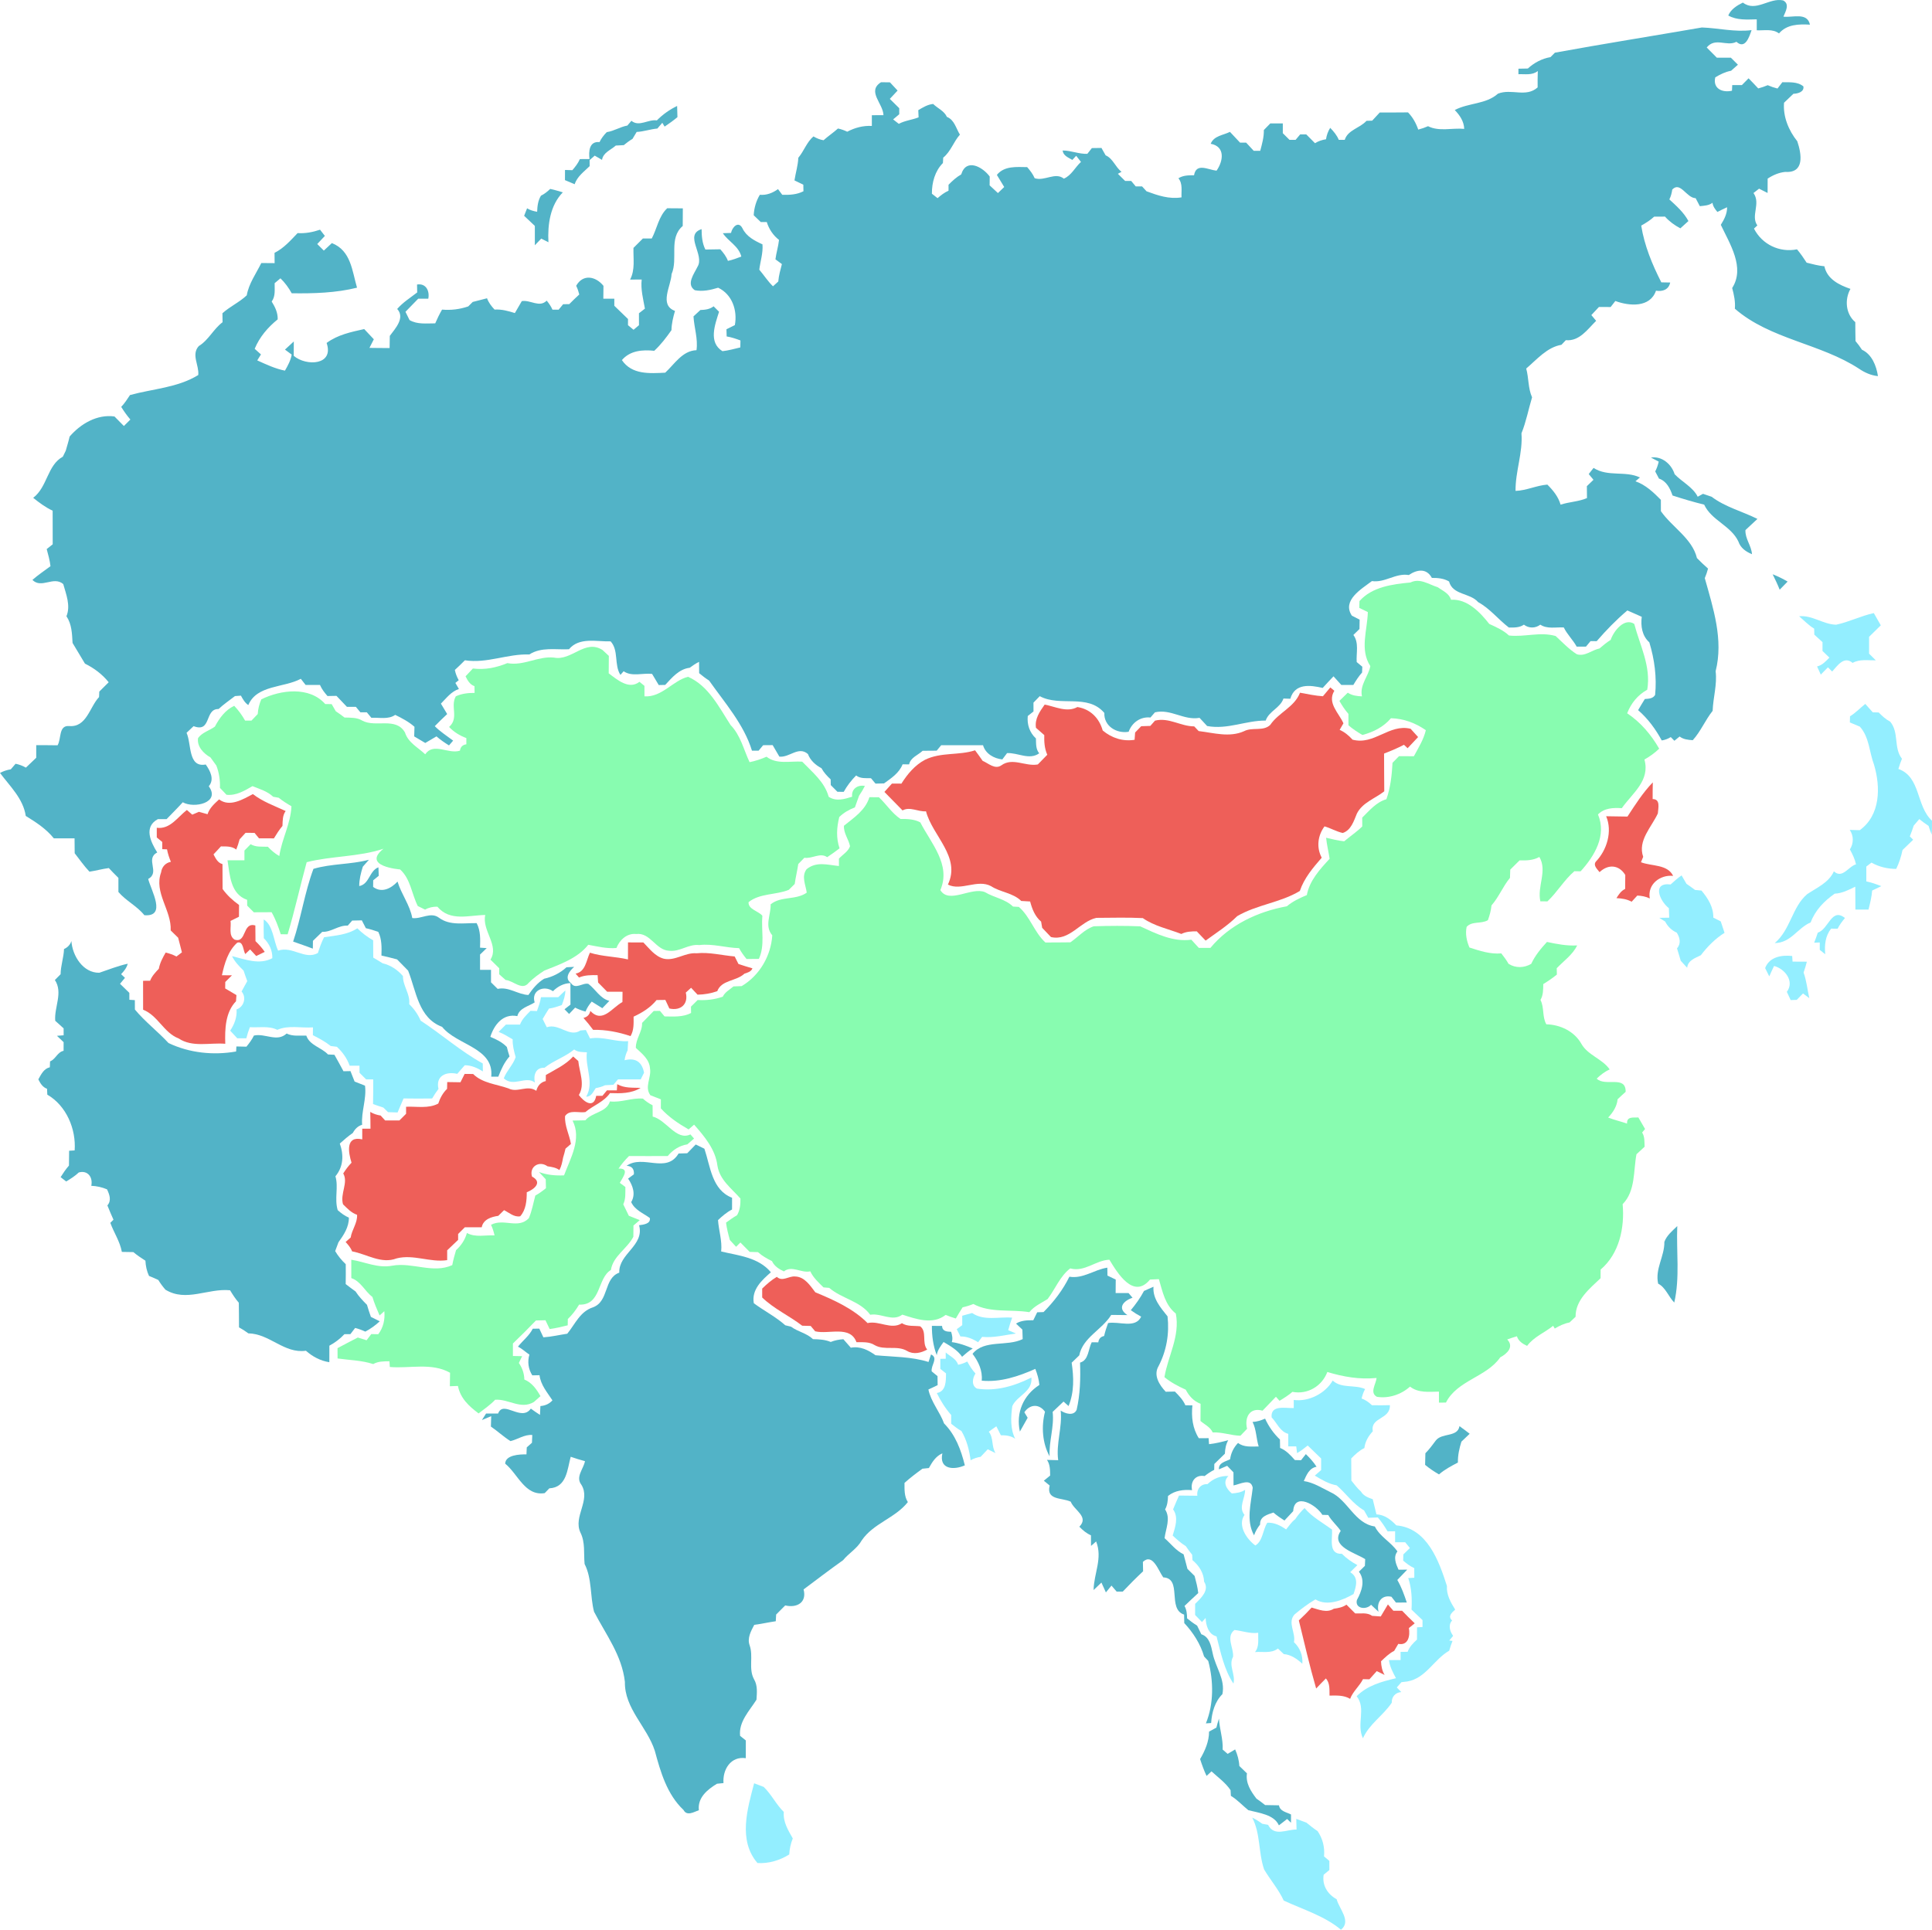 <?xml version="1.0" encoding="UTF-8" standalone="no"?>
<svg
   xmlns:dc="http://purl.org/dc/elements/1.1/"
   xmlns:cc="http://creativecommons.org/ns#"
   xmlns:rdf="http://www.w3.org/1999/02/22-rdf-syntax-ns#"
   xmlns:svg="http://www.w3.org/2000/svg"
   xmlns="http://www.w3.org/2000/svg"
   id="svg2"
   version="1.1"
   viewBox="0 0 705.187 704.522"
   height="704.522pt"
   width="705.187pt">
  <defs
     id="defs104" />
  <g
     transform="translate(-107.78,-6.928)"
     style="fill:#52b3c7;fill-opacity:1"
     id="#fbcc00ff">
    <path
       style="opacity:1;fill:#52b3c7;fill-opacity:1"
       id="path5"
       d="m 743.94,7.87 c 4.71,3.63 9.69,-1.91 14.68,-0.79 2.54,1.29 0.89,4.06 0.11,5.93 3.36,0.42 8.69,-1.73 9.69,2.92 -4.08,-0.23 -8.42,-0.15 -11.3,3.2 -2.36,-1.78 -5.4,-1 -8.12,-1.14 -0.01,-1.33 -0.01,-2.66 0,-4 -3.53,0.06 -7.21,0.4 -10.4,-1.4 0.99,-2.32 3.17,-3.65 5.34,-4.72 z" />
    <path
       style="opacity:1;fill:#52b3c7;fill-opacity:1"
       id="path7"
       d="m 675.32,26.16 c 17.75,-3.24 35.68,-6.09 53.65,-9.2 6.05,0.21 12,1.75 18.14,0.97 -0.84,2.43 -2.3,7.16 -5.53,4.26 -3.53,1.88 -7.69,-1.79 -10.84,2.08 1.23,1.24 2.47,2.48 3.7,3.73 1.69,0 3.4,0 5.12,0 0.84,0.86 1.7,1.7 2.57,2.55 -0.84,0.74 -1.67,1.47 -2.49,2.21 -2.09,0.38 -3.99,1.33 -5.78,2.41 -0.96,4.11 2.58,5.68 6.1,4.88 0.02,-0.51 0.06,-1.54 0.09,-2.05 1.16,0 2.33,0 3.52,0 0.8,-0.83 1.62,-1.66 2.44,-2.48 1.2,1.21 2.38,2.43 3.53,3.69 1.18,-0.3 2.32,-0.7 3.46,-1.18 1.14,0.5 2.34,0.91 3.57,1.22 0.44,-0.58 1.33,-1.73 1.77,-2.3 2.61,0.05 5.5,-0.27 7.68,1.51 0.37,2.04 -2.08,2.67 -3.64,2.71 -1.15,1.09 -2.28,2.18 -3.42,3.27 -0.4,5.11 1.69,10.13 4.84,14.07 1.57,4.7 2.72,11.66 -4.4,11.18 -2.34,0.24 -4.48,1.17 -6.42,2.45 0,1.74 -0.01,3.49 -0.02,5.24 -1.05,-0.51 -2.09,-1.04 -3.11,-1.57 -0.51,0.39 -1.53,1.19 -2.04,1.59 2.76,3.89 -1.11,8.3 1.41,11.83 -0.31,0.29 -0.93,0.87 -1.23,1.16 2.95,5.78 9.31,8.84 15.71,7.57 1.29,1.53 2.43,3.18 3.51,4.87 2.13,0.53 4.27,1.11 6.48,1.31 0.98,4.69 5.39,6.84 9.51,8.26 -2.19,3.87 -1.75,9.18 1.77,12.14 0.02,2.31 0.02,4.61 0.08,6.91 0.84,1 1.63,2.05 2.35,3.16 3.65,1.7 5.26,5.88 5.84,9.63 -2.49,-0.23 -4.79,-1.26 -6.83,-2.64 -14.14,-9.3 -32.52,-10.75 -45.4,-21.97 0.23,-2.58 -0.32,-5.08 -0.98,-7.55 4.78,-7.49 -0.88,-16.12 -4.15,-23.07 1.23,-1.96 2.32,-4.04 2.3,-6.42 -1.2,0.54 -2.38,1.12 -3.54,1.72 -0.85,-0.99 -1.62,-2.03 -1.8,-3.35 -1.34,1.04 -3.04,1.07 -4.62,1.24 -0.52,-0.97 -1.03,-1.94 -1.52,-2.91 -3.38,-0.09 -5.57,-6.28 -8.54,-3.16 -0.18,1.25 -0.48,2.47 -1.06,3.6 2.58,2.38 5.28,4.75 6.96,7.9 -1,0.88 -1.97,1.77 -2.94,2.66 -2.11,-1.11 -4.03,-2.51 -5.61,-4.28 -1.33,0 -2.65,0 -3.96,0.02 -1.41,1.32 -3.06,2.32 -4.72,3.27 1.15,7.26 4.02,14.21 7.34,20.71 0.81,0.02 2.43,0.05 3.24,0.06 -0.54,2.63 -2.78,3.38 -5.19,2.99 -2.15,6.28 -9.78,5.63 -14.84,3.76 -0.43,0.55 -1.28,1.65 -1.71,2.2 -1.44,-0.01 -2.86,-0.02 -4.27,-0.02 -0.93,0.98 -1.86,1.97 -2.77,2.96 0.44,0.52 1.32,1.58 1.75,2.1 -3.12,3.06 -6.09,7.54 -11.06,7.06 -0.4,0.42 -1.2,1.27 -1.6,1.69 -5.27,0.88 -8.97,5.37 -12.87,8.67 0.96,3.45 0.66,7.24 2.14,10.51 -1.32,4.35 -2.14,8.87 -3.87,13.14 0.54,7.14 -2.25,13.93 -2.16,21.02 3.98,-0.13 7.64,-1.99 11.61,-2.3 2.1,2.09 4,4.42 4.83,7.33 3.16,-1.05 6.55,-1.08 9.63,-2.4 -0.03,-1.46 -0.04,-2.91 -0.04,-4.36 0.8,-0.77 1.61,-1.55 2.41,-2.32 -0.43,-0.53 -1.3,-1.58 -1.73,-2.1 0.44,-0.56 1.32,-1.68 1.76,-2.24 5.23,3.38 11.63,0.94 16.92,3.49 -0.41,0.35 -1.22,1.04 -1.63,1.39 3.7,1.29 6.59,4.04 9.28,6.77 -0.01,1.38 -0.01,2.76 0.01,4.15 4.1,5.86 11.43,9.95 13.16,17.12 1.3,1.32 2.64,2.61 4.05,3.84 -0.31,1.19 -0.72,2.35 -1.19,3.48 3.08,11 6.88,22.48 3.96,33.98 0.6,4.92 -0.92,9.6 -1.09,14.47 -2.7,3.38 -4.33,7.49 -7.26,10.72 -1.69,-0.12 -3.42,-0.28 -4.8,-1.35 -0.48,0.39 -1.43,1.17 -1.9,1.56 -0.33,-0.34 -1,-1.01 -1.33,-1.35 -1.01,0.64 -2.11,1.05 -3.29,1.23 -2.24,-4.15 -5.05,-7.96 -8.62,-11.06 0.8,-1.36 1.6,-2.73 2.45,-4.07 1.4,-0.1 2.93,-0.11 3.75,-1.48 0.65,-6.49 -0.22,-12.98 -2.11,-19.2 -2.67,-2.4 -3.19,-5.93 -2.77,-9.33 -1.74,-0.82 -3.52,-1.52 -5.25,-2.32 -4.08,3.45 -7.69,7.17 -11.19,11.21 -0.56,0 -1.68,-0.01 -2.25,-0.01 -0.41,0.5 -1.24,1.5 -1.66,2 -1.14,0 -2.28,0.01 -3.4,0.01 -1.35,-2.49 -3.48,-4.45 -4.7,-7 -2.87,-0.17 -6.03,0.66 -8.57,-1.02 -1.81,1.38 -4.2,1.38 -5.99,0 -1.64,1.14 -3.61,1.06 -5.5,1.04 -4,-3.08 -6.85,-6.88 -11.22,-9.28 -2.96,-3.43 -9.25,-2.49 -10.6,-7.53 -1.91,-1.13 -4.1,-1.32 -6.27,-1.3 -1.97,-3.65 -5.44,-3.07 -8.42,-1.05 -4.84,-0.79 -8.66,2.9 -13.46,2.21 -3.8,2.87 -11.02,7.04 -7.33,12.62 0.95,0.47 1.9,0.95 2.84,1.45 -0.03,1.14 -0.05,2.28 -0.06,3.43 -0.75,0.71 -1.49,1.44 -2.22,2.17 2.13,2.86 0.98,6.6 1.21,9.89 0.52,0.43 1.54,1.29 2.05,1.71 -0.03,0.53 -0.07,1.59 -0.09,2.12 -1.25,1.38 -2.24,2.96 -3.19,4.54 -1.47,0 -2.93,-0.01 -4.38,-0.01 -0.95,-1.05 -1.91,-2.1 -2.85,-3.15 -1.33,1.41 -2.66,2.8 -3.95,4.24 -4.56,-1.05 -10.15,-1.78 -11.82,3.95 -0.63,-0.02 -1.88,-0.06 -2.5,-0.08 -1.21,3.51 -5.27,4.54 -6.49,8.05 -7.26,-0.06 -13.86,3.37 -21.37,1.99 -0.93,-1 -1.86,-2 -2.77,-2.99 -5.76,1.02 -10.47,-3.37 -16.28,-2.01 -0.41,0.47 -1.23,1.42 -1.64,1.89 -3.63,-0.39 -6.76,1.85 -7.96,5.21 -4.39,0.74 -9.08,-2.06 -8.87,-6.88 -6.13,-7.19 -16.08,-2.08 -23.58,-6.12 -0.77,0.79 -1.53,1.58 -2.29,2.36 -0.01,1.07 0,2.14 0.01,3.22 -0.52,0.42 -1.57,1.25 -2.09,1.66 -0.32,3.1 0.67,6.06 2.98,8.19 0.07,1.86 -0.1,3.89 1.2,5.43 -3.66,2.6 -7.81,-0.29 -11.74,-0.07 -0.44,0.57 -1.3,1.73 -1.73,2.3 -3.06,-0.32 -6.16,-2.07 -7.04,-5.19 -5.09,-0.01 -10.18,0 -15.26,0 -0.42,0.5 -1.24,1.5 -1.66,2 -1.71,0 -3.42,0.01 -5.12,0.04 -1.7,1.6 -4.4,2.43 -4.94,4.96 -0.6,-0.01 -1.78,-0.02 -2.38,-0.02 -1.26,3.2 -4.12,5.05 -6.78,6.97 -1.04,0.02 -2.08,0.04 -3.11,0.07 -0.41,-0.49 -1.24,-1.48 -1.65,-1.97 -1.87,-0.05 -3.86,0.21 -5.43,-1 -1.76,1.79 -3.31,3.77 -4.52,5.98 -0.57,-0.01 -1.72,-0.03 -2.3,-0.03 -0.81,-0.82 -1.62,-1.64 -2.43,-2.44 -0.01,-0.52 -0.03,-1.57 -0.04,-2.09 -1.3,-1.21 -2.51,-2.52 -3.36,-4.08 -2.16,-1.14 -4.06,-2.83 -4.93,-5.16 -3.45,-3.03 -6.7,1.35 -10.43,0.94 -0.82,-1.4 -1.62,-2.81 -2.45,-4.2 -1.16,0.01 -2.32,0.02 -3.47,0.03 -0.42,0.5 -1.25,1.5 -1.66,2 -0.6,0 -1.81,0 -2.42,0 -2.94,-9.61 -9.93,-17.49 -15.65,-25.6 -1.28,-0.81 -2.48,-1.73 -3.63,-2.7 0,-1.38 -0.01,-2.75 -0.03,-4.13 -1.22,0.59 -2.34,1.35 -3.41,2.16 -3.9,0.46 -6.45,3.58 -8.95,6.26 -0.59,0.01 -1.77,0.04 -2.36,0.05 -0.82,-1.36 -1.62,-2.72 -2.43,-4.07 -3.41,-0.39 -7.42,1.11 -10.38,-0.97 -0.3,0.33 -0.88,0.99 -1.17,1.33 -2.38,-3.65 -0.55,-8.91 -3.58,-12.24 -5.12,0.15 -11.43,-1.64 -15.21,2.88 -4.89,0.23 -10.11,-0.91 -14.47,1.91 -7.99,-0.3 -15.44,3.37 -23.52,2.12 -1.19,1.21 -2.41,2.39 -3.66,3.53 0.26,1.32 0.75,2.56 1.41,3.74 -0.3,0.25 -0.91,0.74 -1.22,0.99 0.43,0.74 0.86,1.47 1.29,2.22 -2.8,0.9 -4.57,3.35 -6.57,5.34 0.76,1.26 1.51,2.54 2.29,3.81 -1.55,1.43 -3.05,2.91 -4.53,4.42 2.01,2.04 4.43,3.57 6.7,5.28 -0.37,0.44 -1.13,1.31 -1.51,1.75 -1.6,-0.99 -3.15,-2.06 -4.57,-3.3 -1.37,0.8 -2.74,1.59 -4.09,2.41 -1.35,-0.81 -2.7,-1.6 -4.04,-2.4 0.02,-1.18 0.06,-2.34 0.1,-3.51 -2.08,-1.85 -4.55,-3.13 -7.03,-4.35 -2.56,1.79 -5.8,0.9 -8.7,1.07 -0.42,-0.5 -1.25,-1.5 -1.66,-2 -0.59,0 -1.75,0 -2.34,0 -0.41,-0.5 -1.24,-1.5 -1.66,-2 -1.09,0 -2.18,0 -3.26,0 -1.27,-1.34 -2.56,-2.67 -3.82,-4.01 -1.1,0.01 -2.19,0.03 -3.28,0.06 -1.08,-1.23 -2.1,-2.54 -2.74,-4.05 -1.75,-0.01 -3.5,0 -5.24,0.01 -0.44,-0.56 -1.31,-1.69 -1.75,-2.25 -6.21,3.34 -16.05,2.18 -19.17,9.59 -1.26,-0.84 -1.99,-2.15 -2.69,-3.44 -0.55,0.04 -1.64,0.12 -2.18,0.16 -2.01,1.56 -4.12,2.98 -5.97,4.72 -5.23,-0.12 -2.47,8.8 -9.13,6.26 -0.85,0.81 -1.71,1.63 -2.57,2.43 1.87,4.09 0.46,12.79 7,11.57 1.62,2.3 3.28,5.4 1.11,7.95 4.42,6.04 -5.4,8.19 -9.49,5.84 -1.91,2.11 -3.94,4.11 -5.91,6.16 -1.06,0 -2.12,-0.01 -3.17,-0.01 -5.26,2.84 -2.67,8.27 -0.24,12.18 -4.55,2.37 1.19,7.24 -3.3,9.66 1.05,4.2 6.87,13.91 -1.4,13.24 -2.68,-3.36 -6.69,-5.22 -9.47,-8.48 0,-1.72 0,-3.43 0,-5.14 -1.2,-1.17 -2.37,-2.37 -3.5,-3.59 -2.38,0.3 -4.7,0.97 -7.07,1.32 -1.98,-2.09 -3.62,-4.47 -5.39,-6.73 -0.03,-1.82 -0.04,-3.64 -0.05,-5.45 -2.53,0 -5.05,0 -7.57,0 -2.78,-3.46 -6.5,-5.87 -10.24,-8.17 -0.94,-6.33 -5.76,-10.81 -9.4,-15.7 1.24,-0.66 2.56,-1.1 3.94,-1.32 0.43,-0.51 1.31,-1.53 1.74,-2.03 1.33,0.26 2.59,0.74 3.77,1.41 1.26,-1.2 2.51,-2.41 3.77,-3.6 0,-1.53 0,-3.07 0,-4.59 2.59,-0.01 5.19,-0.01 7.78,0.04 1.45,-2.31 0.31,-7.34 4.22,-7.03 6.4,0.55 7.46,-6.91 10.93,-10.58 0.02,-0.5 0.07,-1.5 0.09,-2 1.15,-1.13 2.3,-2.27 3.43,-3.41 -2.35,-2.92 -5.32,-5.15 -8.66,-6.79 -1.5,-2.53 -3.03,-5.04 -4.53,-7.56 -0.2,-3.4 -0.26,-6.8 -2.23,-9.75 1.58,-3.87 -0.11,-7.95 -1.17,-11.75 -3.58,-3.04 -7.92,1.83 -11.25,-1.51 2.07,-1.83 4.39,-3.35 6.59,-5.01 -0.24,-2.13 -0.83,-4.19 -1.38,-6.25 0.55,-0.43 1.65,-1.3 2.19,-1.74 -0.02,-4.09 0,-8.18 -0.02,-12.27 -2.58,-1.2 -4.88,-2.92 -7.1,-4.7 5.24,-3.99 5.13,-11.93 10.82,-15.02 0.26,-0.54 0.79,-1.62 1.06,-2.17 0.48,-1.73 1.03,-3.44 1.42,-5.19 4.02,-4.65 10.04,-8.21 16.37,-7.32 1.13,1.17 2.27,2.33 3.43,3.48 0.79,-0.79 1.58,-1.57 2.37,-2.36 -1.24,-1.45 -2.35,-3 -3.34,-4.62 1.23,-1.31 2.22,-2.82 3.2,-4.32 8.36,-2.31 17.32,-2.65 24.92,-7.31 0.37,-3.59 -2.65,-7.41 0.18,-10.57 3.6,-2.18 5.33,-6.21 8.69,-8.71 -0.02,-1.09 -0.03,-2.18 -0.05,-3.27 2.74,-2.48 6.19,-4 8.88,-6.55 0.75,-4.3 3.41,-7.94 5.31,-11.79 1.62,0.02 3.24,0.03 4.86,0.04 -0.01,-1.26 -0.02,-2.51 -0.03,-3.76 3.38,-1.68 5.86,-4.54 8.42,-7.21 2.8,0.19 5.55,-0.34 8.19,-1.24 0.44,0.57 1.32,1.7 1.76,2.27 -0.93,0.98 -1.86,1.97 -2.78,2.96 0.79,0.8 1.59,1.6 2.4,2.4 0.98,-0.91 1.95,-1.83 2.94,-2.74 7,2.76 7.37,10.14 9.18,16.28 -7.63,1.91 -15.85,2.16 -23.84,2.04 -1.11,-2.01 -2.46,-3.86 -4.11,-5.46 -0.53,0.45 -1.59,1.33 -2.12,1.78 -0.05,2.27 0.38,4.74 -1.08,6.7 1.25,1.98 2.27,4.11 2.19,6.51 -3.6,2.91 -6.62,6.44 -8.4,10.75 0.76,0.68 1.52,1.37 2.3,2.05 -0.47,0.72 -0.92,1.45 -1.36,2.18 3.28,1.48 6.55,3.04 10.11,3.74 1.06,-1.84 2.1,-3.73 2.46,-5.86 -0.61,-0.45 -1.84,-1.36 -2.45,-1.82 1.07,-0.99 2.14,-1.99 3.22,-2.97 -0.01,1.75 -0.01,3.5 -0.02,5.25 4.55,3.87 14.82,3.48 12,-4.71 4.12,-3.04 8.97,-4 13.72,-5.07 1.16,1.24 2.34,2.48 3.51,3.73 -0.55,1.04 -1.08,2.09 -1.6,3.14 2.45,0.05 4.91,0.05 7.36,0.06 0.02,-1.49 0.03,-2.97 0.07,-4.44 2,-2.7 5.67,-6.58 2.7,-9.83 2.09,-2.41 4.8,-4.1 7.3,-6.03 -0.01,-0.72 -0.04,-2.17 -0.06,-2.89 3.27,-0.54 4.67,2.34 4.11,5.18 -1.23,0 -2.46,0 -3.68,0 -1.54,1.61 -3.1,3.19 -4.65,4.78 0.51,1 1.01,2 1.49,3.02 2.86,1.67 6.21,1.18 9.37,1.2 0.73,-1.72 1.56,-3.4 2.49,-5.02 3.25,0.28 6.48,-0.11 9.56,-1.17 0.41,-0.41 1.23,-1.22 1.64,-1.63 1.75,-0.41 3.47,-0.92 5.22,-1.34 0.58,1.58 1.61,2.91 2.75,4.13 2.55,-0.17 5,0.51 7.41,1.27 0.85,-1.45 1.68,-2.91 2.53,-4.36 3.16,-0.54 6.43,2.5 9.09,-0.18 0.83,1.01 1.58,2.08 2.1,3.29 0.56,0.01 1.69,0.01 2.25,0.02 0.41,-0.5 1.25,-1.51 1.66,-2.01 0.56,0 1.66,0 2.21,-0.01 1.19,-1.21 2.41,-2.39 3.67,-3.54 -0.27,-1.09 -0.63,-2.16 -1.13,-3.17 2.47,-4.4 7.13,-3.5 9.96,0.02 -0.03,1.56 -0.04,3.13 -0.05,4.7 1.33,0 2.67,0 4.01,0 0,0.65 0,1.94 0,2.58 1.67,1.6 3.32,3.23 5,4.83 0,0.56 -0.01,1.69 -0.01,2.25 0.51,0.42 1.52,1.26 2.03,1.68 0.49,-0.42 1.49,-1.25 1.98,-1.67 0,-1.45 -0.01,-2.91 -0.01,-4.36 0.55,-0.42 1.64,-1.27 2.18,-1.69 -0.63,-3.52 -1.58,-7 -1.18,-10.62 -1.42,0 -2.83,0 -4.23,0.01 1.9,-3.58 1.12,-7.69 1.23,-11.56 1.16,-1.14 2.31,-2.29 3.45,-3.45 1.08,0 2.15,0 3.23,0.01 1.94,-3.66 2.51,-8.09 5.63,-11.04 1.9,0.02 3.8,0.03 5.71,0.04 -0.01,2.14 -0.01,4.29 -0.04,6.44 -5.26,4.48 -1.59,11.86 -4.07,17.57 -0.19,4.33 -4.66,11.26 1.25,13.43 -0.67,2.3 -1.24,4.63 -1.29,7.03 -1.89,2.68 -3.86,5.3 -6.28,7.53 -4.29,-0.44 -8.81,-0.11 -11.81,3.4 3.64,5.37 10.1,4.87 15.81,4.59 3.43,-3.16 6.25,-8.02 11.42,-8.21 0.58,-4.21 -0.86,-8.2 -1.1,-12.34 0.84,-0.77 1.68,-1.55 2.51,-2.33 1.71,-0.06 3.43,-0.25 4.83,-1.35 0.66,0.66 1.32,1.33 1.99,1.99 -1.47,4.66 -3.99,11.17 1.24,14.39 2.21,-0.24 4.36,-0.86 6.52,-1.37 0.02,-0.64 0.04,-1.91 0.05,-2.55 -1.64,-0.61 -3.3,-1.18 -5.03,-1.46 -0.02,-0.65 -0.06,-1.96 -0.08,-2.62 1.01,-0.52 2.03,-1.03 3.07,-1.52 1,-5.38 -1,-11.25 -6.1,-13.65 -2.76,0.85 -5.65,1.48 -8.53,0.91 -3.26,-2.19 -0.21,-6.02 0.99,-8.55 2.74,-4.34 -5.05,-11.66 1.5,-13.75 0.02,2.55 0.21,5.12 1.38,7.45 1.81,-0.03 3.63,-0.05 5.45,-0.09 1.12,1.27 2.19,2.62 2.78,4.23 1.68,-0.34 3.28,-0.97 4.89,-1.57 -0.96,-3.87 -4.78,-5.53 -6.74,-8.53 0.74,-0.03 2.23,-0.07 2.98,-0.1 0.41,-2.05 2.65,-4.54 4.14,-1.76 1.45,3.07 4.39,4.57 7.34,5.93 0.26,3.16 -0.78,6.15 -1.16,9.25 1.7,1.99 3.1,4.23 5,6.06 0.48,-0.44 1.45,-1.31 1.93,-1.75 0.18,-2.17 0.77,-4.26 1.32,-6.36 -0.59,-0.43 -1.77,-1.3 -2.36,-1.74 0.31,-2.38 1.05,-4.69 1.31,-7.08 -2.15,-1.67 -3.66,-3.93 -4.47,-6.53 -0.55,0 -1.64,0 -2.19,0 -0.86,-0.84 -1.72,-1.67 -2.58,-2.48 0.14,-2.63 0.88,-5.21 2.24,-7.47 2.45,0.23 4.68,-0.66 6.63,-2.07 0.39,0.52 1.17,1.55 1.55,2.07 2.66,0.09 5.33,-0.05 7.74,-1.29 -0.01,-0.6 -0.03,-1.8 -0.05,-2.39 -1.09,-0.51 -2.16,-1.04 -3.23,-1.57 0.42,-2.77 1.29,-5.45 1.4,-8.26 2.07,-2.45 3.04,-5.67 5.52,-7.8 1.14,0.67 2.37,1.19 3.69,1.4 1.68,-1.51 3.58,-2.77 5.27,-4.29 1.17,0.25 2.29,0.65 3.38,1.17 2.77,-1.46 5.83,-2.28 8.98,-2.1 -0.01,-1.31 -0.01,-2.61 0,-3.92 1.41,0 2.82,-0.01 4.24,-0.02 -0.09,-4.25 -6.16,-8.7 -0.89,-12.02 1.08,0.02 2.17,0.03 3.26,0.04 0.92,1.01 1.86,2 2.79,3 -0.95,1.02 -1.9,2.02 -2.84,3.04 1.13,1.14 2.28,2.28 3.44,3.4 0,0.55 0,1.66 0,2.21 -0.75,0.62 -1.49,1.25 -2.23,1.88 0.52,0.4 1.55,1.21 2.07,1.62 2.25,-1.22 4.85,-1.43 7.22,-2.37 -0.03,-0.66 -0.08,-1.97 -0.11,-2.63 1.69,-1 3.42,-2.07 5.43,-2.26 1.64,1.62 4.03,2.52 5.01,4.72 2.75,1.07 3.34,4.22 4.76,6.48 -2.34,2.6 -3.32,6.16 -6.1,8.4 -0.03,0.49 -0.08,1.48 -0.11,1.97 -2.91,2.91 -4.06,7.17 -4.02,11.2 0.51,0.4 1.55,1.22 2.06,1.62 1.23,-1.05 2.5,-2.07 4.01,-2.72 0,-0.54 0,-1.62 0,-2.17 1.4,-1.42 2.87,-2.79 4.63,-3.78 1.83,-6.05 7.81,-2.75 10.4,0.77 -0.02,1.08 -0.02,2.15 -0.03,3.23 1.01,0.93 2.02,1.87 3.03,2.81 0.76,-0.74 1.52,-1.48 2.29,-2.21 -0.89,-1.48 -1.77,-2.96 -2.68,-4.42 2.75,-3.37 7.18,-2.88 11.07,-2.84 1.06,1.23 2.08,2.53 2.73,4.05 3.65,1.18 7.51,-2.36 10.65,0.16 2.8,-1.21 4.08,-4.13 6.25,-6.11 -0.44,-0.56 -1.31,-1.68 -1.75,-2.24 -0.35,0.37 -1.05,1.13 -1.4,1.51 -1.44,-0.86 -3.32,-1.51 -3.55,-3.44 3.06,-0.01 5.93,1.33 9.02,1.22 0.41,-0.52 1.25,-1.57 1.66,-2.1 1.16,-0.01 2.33,-0.03 3.5,-0.05 0.5,0.9 1.01,1.79 1.52,2.7 2.69,1.13 3.53,4.3 5.81,6 -0.34,0.19 -1,0.56 -1.34,0.74 0.88,0.87 1.77,1.74 2.65,2.61 0.56,0 1.66,0 2.21,0 0.42,0.5 1.26,1.5 1.67,2 0.58,0 1.73,0 2.31,0 0.41,0.45 1.22,1.33 1.63,1.78 4.14,1.52 8.23,2.94 12.76,2.21 -0.12,-2.35 0.51,-4.98 -1.13,-6.96 1.71,-1.12 3.73,-1.09 5.7,-1.11 0.81,-4.69 5.15,-1.99 8.21,-1.67 2.47,-3.48 3.27,-8.83 -2.13,-9.82 1.15,-2.93 4.56,-3.11 7.03,-4.35 1.22,1.31 2.46,2.61 3.69,3.93 0.55,-0.01 1.66,-0.01 2.21,-0.01 0.92,1 1.85,2 2.78,3 0.59,0 1.78,0 2.37,0 0.66,-2.49 1.38,-4.98 1.32,-7.59 0.78,-0.8 1.56,-1.61 2.35,-2.41 1.51,0 3.04,0 4.57,0 -0.01,1.19 -0.01,2.37 0,3.56 0.81,0.81 1.63,1.62 2.45,2.44 0.55,0 1.66,0 2.21,0 0.42,-0.5 1.26,-1.5 1.68,-2 0.55,0 1.67,0 2.22,0 1.05,1.08 2.11,2.16 3.19,3.22 1.22,-0.77 2.59,-1.22 4.02,-1.44 0.23,-1.48 0.71,-2.89 1.53,-4.17 1.25,1.3 2.44,2.69 3.13,4.39 0.54,0 1.63,0 2.17,0 1.13,-3.66 5.57,-4.28 7.94,-6.95 0.52,-0.01 1.56,-0.04 2.08,-0.06 0.91,-1 1.84,-1.99 2.77,-2.99 3.43,0 6.87,0.02 10.31,-0.03 1.73,1.77 2.93,3.94 3.73,6.28 1.22,-0.31 2.41,-0.72 3.58,-1.24 4.04,2.05 8.83,0.56 13.2,0.98 -0.08,-2.73 -1.62,-5 -3.45,-6.88 5.06,-2.68 11.43,-2.07 15.76,-5.97 4.96,-1.98 10.21,1.52 14.49,-2.29 -0.02,-1.99 -0.01,-3.99 0.06,-5.99 -2.02,1.66 -4.69,1.06 -7.07,1.17 0,-0.5 0,-1.51 0,-2.01 1.14,-0.02 2.28,-0.04 3.44,-0.07 2.31,-2.12 5.16,-3.63 8.27,-4.16 0.4,-0.41 1.21,-1.22 1.61,-1.63 z" />
    <path
       style="opacity:1;fill:#52b3c7;fill-opacity:1"
       id="path9"
       d="m 347.54,50.88 c 2.14,-2.17 4.65,-3.94 7.39,-5.27 0.04,1.36 0.08,2.72 0.12,4.08 -1.49,1.25 -3.07,2.38 -4.68,3.46 -0.21,-0.35 -0.64,-1.04 -0.85,-1.39 -0.45,0.52 -1.35,1.57 -1.8,2.1 -2.56,0.22 -4.99,1.12 -7.56,1.24 -0.51,0.84 -1.02,1.68 -1.51,2.53 -1.13,0.67 -2.19,1.45 -3.19,2.29 -0.98,0.05 -1.95,0.1 -2.92,0.15 -1.8,1.63 -4.61,2.52 -5.02,5.23 -0.9,-0.51 -1.79,-1.03 -2.67,-1.55 -0.47,0.41 -1.39,1.22 -1.86,1.63 0.01,0.55 0.01,1.66 0.01,2.21 -2.03,2 -4.56,3.76 -5.46,6.6 -1.19,-0.5 -2.37,-1.02 -3.55,-1.5 0,-1.24 0,-2.47 0.02,-3.71 0.67,0.02 2.01,0.06 2.68,0.08 1.07,-1.24 2.09,-2.54 2.74,-4.05 1.17,-0.01 2.34,-0.01 3.52,-0.01 -0.35,-2.78 -0.12,-6.59 3.65,-6.19 0.65,-1.37 1.58,-2.57 2.65,-3.64 2.63,-0.39 4.89,-1.93 7.51,-2.4 0.37,-0.43 1.12,-1.3 1.49,-1.74 2.79,2.35 6.13,-0.63 9.29,-0.15 z" />
    <path
       style="opacity:1;fill:#52b3c7;fill-opacity:1"
       id="path11"
       d="m 308.61,75.9 c 1.56,0.33 3.07,0.8 4.6,1.25 -4.65,4.77 -5.58,11.84 -5.25,18.22 -0.88,-0.44 -1.76,-0.88 -2.63,-1.33 -0.78,0.81 -1.55,1.62 -2.33,2.43 -0.01,-2.36 0,-4.72 0,-7.07 -1.31,-1.23 -2.6,-2.46 -3.91,-3.68 0.37,-0.91 0.73,-1.83 1.08,-2.74 1.11,0.71 2.38,1.03 3.67,1.27 0.07,-2.04 0.31,-4.1 1.39,-5.88 1.27,-0.61 2.36,-1.51 3.38,-2.47 z" />
    <path
       style="opacity:1;fill:#52b3c7;fill-opacity:1"
       id="path13"
       d="m 710.38,173.98 c 4.01,-0.63 7.51,2.43 8.65,6.08 2.58,2.73 6.7,4.72 8.42,8.22 0.48,-0.26 1.44,-0.8 1.93,-1.06 1.03,0.37 2.08,0.72 3.15,1.07 4.99,3.78 11.18,5.32 16.72,8.09 -1.47,1.36 -2.91,2.74 -4.38,4.08 -0.15,3.18 2.19,5.68 2.39,8.8 -2.19,-0.9 -4.18,-2.26 -4.95,-4.61 -2.73,-5.82 -9.81,-7.68 -12.5,-13.48 -3.89,-0.96 -7.75,-2.1 -11.55,-3.34 -0.87,-2.58 -2.2,-5.24 -4.95,-6.18 -0.47,-0.87 -0.92,-1.73 -1.37,-2.6 0.58,-1.14 1,-2.34 1.28,-3.59 -0.71,-0.37 -2.13,-1.11 -2.84,-1.48 z" />
    <path
       style="opacity:1;fill:#52b3c7;fill-opacity:1"
       id="path15"
       d="m 754.8,216.59 c 1.89,0.73 3.71,1.64 5.47,2.66 -0.98,0.98 -1.94,1.97 -2.9,2.97 -0.76,-1.92 -1.65,-3.79 -2.57,-5.63 z" />
  </g>
  <g
     transform="translate(-107.78,-6.928)"
     style="fill:#52b3c7;fill-opacity:1"
     id="#c89a11ff">
    <path
       style="opacity:1;fill:#88fcb0;fill-opacity:1"
       id="path18"
       d="m 622.59,219.59 c 3.49,-1.72 6.7,0.72 9.97,1.73 1.8,1.3 4.18,2.23 4.85,4.58 5.88,-0.43 10.65,4.61 13.96,8.82 2.52,1.16 5.13,2.29 7.19,4.22 5.79,0.65 11.33,-1.45 17.03,0.19 2.49,2.29 4.85,4.83 7.73,6.65 2.96,0.96 5.5,-1.54 8.3,-2.11 1.28,-1.12 2.6,-2.2 4.05,-3.11 1.12,-3.28 5,-8.23 8.62,-5.85 2.02,7.78 6.19,15.48 4.74,24.03 -3.47,1.94 -5.9,4.91 -7.33,8.6 4.93,3.29 8.74,7.79 11.69,12.92 -1.62,1.56 -3.44,2.87 -5.39,3.97 2.16,7.73 -4.39,12.26 -8.26,17.76 -3.08,-0.21 -6.4,-0.08 -8.69,2.29 3.26,7.69 -1.29,15.2 -6.34,20.76 -0.57,-0.01 -1.71,-0.03 -2.28,-0.04 -3.77,3.24 -6.22,7.62 -9.83,11.01 -0.65,0 -1.94,-0.01 -2.58,-0.01 -1.24,-5.5 2.64,-11.1 -0.37,-16.21 -2.21,1.27 -4.75,1.32 -7.23,1.26 -1.13,1.12 -2.27,2.25 -3.39,3.37 -0.04,1 -0.08,2.01 -0.1,3.01 -2.59,3.13 -4.06,7 -6.75,10.06 -0.17,1.85 -0.68,3.64 -1.31,5.38 -2.43,1.47 -5.87,0.24 -7.77,2.47 -0.52,2.56 0.01,5.15 1.04,7.52 3.76,1.21 7.61,2.5 11.62,2.14 0.96,1.21 1.88,2.45 2.65,3.81 2.54,1.62 5.71,1.54 8.28,0 1.39,-3 3.51,-5.57 5.74,-7.99 3.63,0.79 7.28,1.47 11.03,1.28 -1.68,3.41 -4.9,5.63 -7.47,8.32 0.01,0.58 0.04,1.73 0.06,2.31 -1.57,1.28 -3.25,2.42 -4.97,3.48 -0.04,1.98 0.02,4.02 -1.02,5.78 1.44,2.79 0.57,6.14 2.14,8.9 5.1,0.13 10.22,2.56 12.79,7.12 2.37,4.21 7.65,5.46 10.34,9.36 -1.8,0.79 -3.35,2 -4.75,3.35 3.12,3.09 10.7,-1.39 10.57,4.83 -1,0.88 -1.98,1.79 -2.94,2.71 -0.24,2.61 -1.69,4.81 -3.44,6.67 2.24,0.9 4.61,1.41 6.9,2.21 -0.18,-2.67 2.28,-2.15 4.13,-2.23 0.8,1.4 1.61,2.81 2.44,4.21 -0.27,0.32 -0.81,0.96 -1.08,1.28 1.02,1.55 0.81,3.43 0.91,5.19 -1.01,0.9 -2,1.81 -2.97,2.74 -1.17,6.15 -0.3,13.4 -5.05,18.23 0.78,8.58 -1.21,18.08 -8.04,23.88 -0.01,1.04 -0.02,2.09 -0.01,3.15 -4.04,3.86 -9.18,7.92 -9.13,14.08 -0.74,0.68 -1.47,1.37 -2.19,2.07 -1.94,0.37 -3.73,1.22 -5.41,2.23 -0.15,-0.25 -0.43,-0.76 -0.58,-1.01 -3.12,2.53 -7.04,4.01 -9.51,7.34 -1.61,-0.75 -3.16,-1.72 -3.72,-3.51 -1.2,0.35 -2.38,0.74 -3.54,1.16 2.61,2.7 -0.06,5.22 -2.55,6.53 -4.95,7.2 -15.71,8.38 -19.81,16.51 -0.64,0 -1.92,0.01 -2.56,0.02 -0.01,-1.34 -0.01,-2.68 0,-4.02 -3.61,0.05 -7.52,0.57 -10.55,-1.83 -3.22,2.9 -7.8,4.43 -12.1,3.73 -2.74,-1.51 -0.32,-4.65 -0.11,-6.88 -6.25,0.62 -12.12,-0.42 -17.98,-2.18 -1.98,5.21 -7.21,8.31 -12.74,7.25 -1.44,1.26 -3.07,2.27 -4.7,3.26 -0.33,-0.37 -0.99,-1.1 -1.32,-1.47 -1.61,1.71 -3.25,3.39 -4.89,5.08 -4.69,-1.34 -6.65,2.49 -5.64,6.61 -0.83,0.83 -1.64,1.68 -2.43,2.54 -3.43,-0.08 -6.68,-1.38 -10.12,-1.2 -0.85,-1.96 -2.92,-2.87 -4.45,-4.19 0.02,-2.09 0.03,-4.18 0.03,-6.27 -2.46,-0.9 -4.25,-2.87 -5.41,-5.15 -2.75,-1.26 -5.46,-2.64 -7.78,-4.59 1.32,-7.8 5.76,-14.99 4.15,-23.21 -3.92,-3.08 -4.85,-8.06 -6.18,-12.56 -1.09,0.04 -2.17,0.09 -3.24,0.15 -5.98,7.29 -11.81,-2.25 -14.82,-7.24 -5.05,0.19 -8.98,4.6 -14.31,3.17 -3.79,2.94 -5.43,7.51 -8.25,11.2 -2.32,1.46 -4.91,2.57 -6.66,4.78 -6.76,-1.11 -14.29,0.36 -20.43,-2.99 -1.28,0.52 -2.59,0.93 -3.93,1.22 -0.87,1.33 -1.68,2.7 -2.48,4.08 -1.26,-0.37 -2.5,-0.81 -3.71,-1.31 -4.73,3.7 -10.74,1.51 -15.82,-0.1 -3.59,2.71 -7.75,-0.65 -11.71,0.04 -3.72,-5.06 -10.4,-5.86 -14.96,-9.81 -0.52,-0.05 -1.57,-0.14 -2.09,-0.18 -1.8,-1.79 -3.75,-3.51 -4.82,-5.86 -3.3,0.75 -6.74,-2.31 -9.63,0.03 -1.8,-0.83 -3.5,-1.91 -4.37,-3.77 -1.82,-0.91 -3.6,-1.9 -5.12,-3.27 -1.01,-0.04 -2.01,-0.07 -3.01,-0.09 -1.13,-1.16 -2.26,-2.3 -3.39,-3.43 -0.39,0.39 -1.18,1.18 -1.57,1.57 -0.76,-0.83 -1.51,-1.65 -2.27,-2.46 -0.58,-2.1 -1.13,-4.2 -1.4,-6.36 1.3,-0.96 2.61,-1.9 4.02,-2.7 1.08,-1.86 1.28,-3.98 1.24,-6.09 -3.25,-3.73 -7.57,-6.75 -8.4,-12.02 -0.75,-5.95 -4.7,-10.62 -8.51,-14.96 -0.5,0.44 -1.52,1.31 -2.02,1.74 -3.69,-2.12 -7.25,-4.5 -10.12,-7.68 0,-1.1 0,-2.2 0.01,-3.3 -1.29,-0.5 -2.56,-1.02 -3.84,-1.5 -2.27,-3.1 0.48,-6.47 -0.14,-9.83 -0.18,-3.26 -2.95,-5.42 -5.15,-7.45 -0.12,-3.27 2.39,-5.86 2.27,-9.13 1.41,-1.46 2.84,-2.9 4.25,-4.36 0.57,-0.01 1.7,-0.02 2.26,-0.03 0.43,0.51 1.27,1.52 1.69,2.02 3.27,0.04 6.68,0.32 9.68,-1.25 -0.01,-0.58 -0.03,-1.74 -0.04,-2.32 0.81,-0.81 1.63,-1.61 2.44,-2.42 3.12,0.18 6.23,-0.16 9.18,-1.22 0.8,-1.7 2.54,-2.57 3.9,-3.74 1,-0.04 1.99,-0.08 3,-0.12 6.61,-3.92 10.7,-11.17 11.16,-18.54 -2.94,-3.45 -0.46,-7.41 -0.6,-11.31 3.83,-3.1 9.17,-1.44 13.18,-4.26 -0.38,-2.87 -2.03,-5.91 -0.05,-8.57 3.63,-2.94 7.63,-1.56 11.8,-1.16 0,-0.67 0,-2.01 0,-2.69 1.34,-1.48 3.4,-2.6 4.05,-4.54 -0.5,-2.55 -2.38,-4.73 -2.22,-7.47 3.69,-3 7.8,-5.61 9.3,-10.43 1.15,0.01 2.31,0.02 3.47,0.03 2.72,2.56 4.73,5.8 7.87,7.92 2.47,-0.02 5,0.04 7.24,1.26 3.91,7.64 11.29,15.43 7.31,24.71 3.15,5.25 11.36,-1.31 16.3,0.76 3.3,1.99 7.4,2.48 10.22,5.25 0.54,0.03 1.61,0.1 2.14,0.13 4.17,3.64 5.63,9.28 9.68,12.99 3.03,-0.02 6.07,-0.01 9.11,-0.06 2.84,-1.94 5.24,-4.77 8.55,-5.86 5.64,-0.18 11.31,-0.22 16.95,0.02 5.86,2.7 11.98,5.77 18.66,4.88 0.9,1 1.82,1.99 2.74,3 1.4,0 2.81,0 4.22,0 6.98,-8.44 17.3,-13.27 27.9,-15.2 2.15,-1.82 4.71,-3.01 7.29,-4.09 0.99,-5.29 4.8,-9.45 8.33,-13.26 -0.39,-2.57 -1.03,-5.09 -1.29,-7.67 2.18,0.49 4.36,1.07 6.6,1.29 2.18,-1.83 4.56,-3.42 6.6,-5.42 -0.01,-1.08 -0.02,-2.15 -0.02,-3.22 2.65,-2.59 5.11,-5.64 8.83,-6.72 1.5,-4.22 1.99,-8.82 2.23,-13.29 0.78,-0.81 1.57,-1.62 2.37,-2.43 1.8,0.01 3.61,0.02 5.43,0.03 1.64,-3.08 3.57,-6.08 4.36,-9.51 -3.77,-2.64 -8.15,-4.26 -12.73,-4.37 -2.72,3.21 -6.41,5.05 -10.42,6.12 -1.79,-1.04 -3.52,-2.19 -5.09,-3.53 -0.01,-1.39 -0.01,-2.79 -0.02,-4.18 -1.3,-1.44 -2.32,-3.08 -3.29,-4.74 1.01,-1 2.03,-2 3.06,-2.99 1.54,1.04 3.36,1.26 5.18,1.34 -0.91,-4.17 2.37,-7.31 3.05,-11.05 -3.93,-6.03 -1.06,-13.17 -0.91,-19.72 -1.05,-0.5 -2.09,-1.01 -3.12,-1.53 0.02,-0.62 0.05,-1.87 0.07,-2.49 4.62,-5.21 12.06,-6.16 18.59,-6.78 z" />
    <path
       style="opacity:1;fill:#52b3c7;fill-opacity:1"
       id="path20"
       d="m 131.15,353.41 c 1.29,-0.57 2.28,-1.57 2.69,-2.93 0.34,5.35 4.25,11.7 10.19,11.59 3.43,-1.16 6.81,-2.51 10.37,-3.3 -0.38,1.52 -1.36,2.71 -2.42,3.82 0.35,0.33 1.05,1 1.41,1.34 -0.45,0.54 -1.35,1.62 -1.8,2.17 1.13,1.1 2.26,2.21 3.4,3.31 0,0.63 0.01,1.9 0.01,2.53 0.5,0.03 1.5,0.09 2,0.12 0,1.14 0.01,2.29 0.02,3.44 3.69,4.45 8.34,7.98 12.27,12.23 7.66,3.65 16.37,4.54 24.67,3.09 0.03,-0.46 0.08,-1.38 0.1,-1.84 1.22,0.02 2.44,0.04 3.66,0.08 1.04,-1.26 2.03,-2.58 2.74,-4.06 4.12,-0.92 8.41,2.54 11.94,-0.74 2.23,1.11 4.78,0.69 7.18,0.77 1.23,3.58 5.51,4.29 7.92,6.87 0.59,0.03 1.76,0.09 2.35,0.12 1.14,1.97 2.19,4 3.3,6.01 0.63,-0.01 1.91,-0.04 2.55,-0.05 0.49,1.27 1.01,2.53 1.51,3.81 1.27,0.49 2.53,1 3.8,1.5 0.63,4.86 -1.43,9.46 -1.05,14.29 -1.57,0.43 -2.65,1.59 -3.4,2.98 -1.69,1.16 -3.23,2.5 -4.75,3.87 1.49,4.17 1.33,8.43 -1.6,11.95 1.19,3.93 -0.42,8.16 0.83,12.36 1.22,1.1 2.56,2.08 4.08,2.74 0.05,3.42 -1.88,6.33 -3.8,8.99 -0.39,1.07 -0.78,2.15 -1.2,3.22 1.03,1.78 2.36,3.37 3.86,4.79 0.03,2.41 0.02,4.83 -0.02,7.25 1.18,0.92 2.38,1.83 3.6,2.7 1.17,1.81 2.65,3.37 4.17,4.88 0.42,1.48 0.91,2.94 1.43,4.4 1.08,0.52 2.16,1.06 3.23,1.62 -1.59,1.47 -3.35,2.75 -5.27,3.76 -1.19,-0.56 -2.43,-1.01 -3.71,-1.34 -0.43,0.56 -1.3,1.69 -1.74,2.26 -0.54,0 -1.63,0.02 -2.18,0.02 -1.58,1.7 -3.45,3.09 -5.49,4.2 -0.01,2 -0.01,4.01 -0.01,6.03 -3.22,-0.49 -6.14,-2.04 -8.55,-4.19 -7.94,1.15 -13.21,-6.22 -21.01,-6.34 -1.09,-0.82 -2.23,-1.55 -3.41,-2.19 -0.03,-3 0,-6 -0.07,-8.99 -1.23,-1.4 -2.23,-2.96 -3.19,-4.55 -8.06,-0.82 -16.01,4.43 -23.6,-0.22 -0.96,-1.11 -1.85,-2.28 -2.59,-3.54 -1.13,-0.52 -2.26,-1.02 -3.4,-1.48 -0.82,-1.76 -1.22,-3.64 -1.31,-5.56 -1.52,-0.98 -3.03,-1.97 -4.4,-3.14 -1.4,-0.04 -2.8,-0.06 -4.2,-0.07 -0.68,-3.8 -2.92,-7.04 -4.21,-10.62 0.28,-0.28 0.86,-0.85 1.15,-1.13 -0.8,-1.72 -1.5,-3.48 -2.22,-5.22 1.58,-1.82 0.76,-3.98 -0.14,-5.88 -1.84,-0.76 -3.76,-1.21 -5.74,-1.28 0.66,-3.08 -1.25,-5.78 -4.55,-4.88 -1.38,1.3 -2.99,2.32 -4.6,3.3 -0.52,-0.4 -1.54,-1.19 -2.05,-1.58 0.93,-1.48 1.9,-2.92 3.05,-4.23 0.03,-1.81 0.05,-3.62 0.06,-5.41 0.51,-0.03 1.51,-0.09 2.02,-0.12 0.56,-7.82 -3.03,-16.34 -9.98,-20.36 -0.02,-0.54 -0.07,-1.61 -0.1,-2.15 -1.61,-0.55 -2.46,-2.01 -3.18,-3.43 1.02,-1.8 1.97,-3.9 4.2,-4.42 0.02,-0.54 0.06,-1.61 0.08,-2.15 2.06,-0.8 2.67,-3.39 4.94,-3.86 0.01,-1.06 0.01,-2.11 0.01,-3.16 -0.81,-0.77 -1.62,-1.54 -2.43,-2.31 0.61,-0.05 1.83,-0.15 2.44,-0.2 0,-0.63 -0.01,-1.9 -0.01,-2.53 -1.02,-0.93 -2.03,-1.85 -3.06,-2.76 -0.42,-4.96 2.93,-10.28 -0.13,-14.89 0.69,-0.71 1.39,-1.41 2.09,-2.11 0.03,-3.12 1.14,-6.09 1.25,-9.2 z" />
    <path
       style="opacity:1;fill:#52b3c7;fill-opacity:1"
       id="path22"
       d="m 715.28,460.32 c 0.89,-2.4 2.93,-4.03 4.71,-5.77 -0.38,9.31 1.01,18.78 -1.1,27.93 -2.12,-2.16 -3.16,-5.53 -5.88,-6.9 -1.2,-5.44 2.35,-9.94 2.27,-15.26 z" />
    <path
       style="opacity:1;fill:#52b3c7;fill-opacity:1"
       id="path24"
       d="m 525.34,478.24 c 1.15,-0.52 2.3,-1.04 3.47,-1.54 -0.35,4.33 2.63,7.68 5.13,10.83 0.7,6.28 -0.36,12.53 -3.28,18.15 -2,3.35 0.31,6.91 2.61,9.36 1.11,-0.03 2.22,-0.05 3.34,-0.07 1.5,1.49 2.98,3.04 3.84,5.01 0.64,0.01 1.92,0.02 2.56,0.03 -0.42,4.19 0.04,8.38 2.34,11.99 1.19,-0.01 2.38,-0.01 3.58,-0.01 0.04,0.55 0.11,1.64 0.15,2.19 2.37,-0.25 4.7,-0.83 7.01,-1.45 -0.85,1.51 -1.16,3.2 -1.22,4.92 -1.28,1.26 -2.56,2.52 -3.86,3.76 -0.01,0.53 -0.03,1.6 -0.04,2.14 -1.25,0.62 -2.4,1.4 -3.49,2.27 -3.35,-0.6 -5.28,1.98 -4.59,5.15 -3.12,-0.27 -6.26,0.1 -8.78,2.11 -0.05,1.69 -0.22,3.41 -1.07,4.92 2.14,3.27 0.23,7.03 -0.19,10.5 2.28,2 4.16,4.56 6.95,5.9 0.45,1.77 0.96,3.53 1.4,5.31 0.86,0.85 1.73,1.71 2.61,2.58 0.55,2.05 1.1,4.12 1.33,6.25 -1.7,1.53 -3.35,3.13 -5.01,4.71 0.79,1.39 0.91,2.96 0.94,4.53 1.16,0.95 2.37,1.85 3.66,2.65 0.5,1.04 1.02,2.09 1.54,3.15 3.03,0.99 3.56,4.3 4.15,7 1.03,5.04 4.65,9.47 3.54,14.86 -2.77,2.77 -3.88,6.72 -4.11,10.54 -0.48,0.03 -1.44,0.1 -1.92,0.14 2.92,-7.14 2.82,-15.45 0.86,-22.8 -0.38,-0.41 -1.14,-1.23 -1.52,-1.64 -1.31,-4.54 -4.01,-8.75 -7.23,-12.18 -0.03,-1.04 -0.05,-2.07 -0.06,-3.1 -6.27,-2.03 -0.55,-13.25 -7.61,-13.59 -1.75,-2.37 -3.81,-9.03 -7.43,-5.66 0.02,1.14 0.04,2.28 0.07,3.44 -2.55,2.39 -5.02,4.87 -7.42,7.41 -0.56,0 -1.67,0 -2.23,0.01 -0.63,-0.75 -1.27,-1.48 -1.89,-2.2 -0.69,0.82 -1.37,1.65 -2.04,2.49 -0.54,-1.21 -1.08,-2.41 -1.63,-3.59 -0.95,0.91 -1.91,1.82 -2.86,2.73 0.1,-6.11 3.37,-11.6 0.93,-17.74 -0.46,0.41 -1.4,1.22 -1.87,1.63 -0.01,-1.3 -0.01,-2.59 -0.02,-3.88 -1.65,-0.7 -3.01,-1.87 -4.24,-3.14 3.64,-3.66 -1.91,-5.96 -3.14,-9.13 -3.23,-1.54 -9.04,-0.45 -7.69,-5.9 -0.53,-0.44 -1.6,-1.32 -2.13,-1.76 0.76,-0.64 1.53,-1.26 2.3,-1.88 -0.02,-1.98 0,-4.02 -1.15,-5.72 1.36,0.03 2.72,0.07 4.09,0.11 -0.84,-6.14 1.56,-12.01 0.91,-18.11 1.67,1.11 4.74,2.1 5.82,-0.28 1.31,-5.67 1.44,-11.45 1.25,-17.24 3.17,-0.85 2.97,-4.95 4.25,-7.42 0.6,0.01 1.81,0.01 2.41,0.02 0.17,-1.29 0.87,-2.06 2.12,-2.31 0.37,-1.61 0.88,-3.18 1.45,-4.73 3.94,-0.74 9.96,2.15 12.08,-2.34 -1.33,-0.7 -2.59,-1.48 -3.79,-2.35 1.81,-2.19 3.49,-4.51 4.82,-7.03 z" />
    <path
       style="opacity:1;fill:#52b3c7;fill-opacity:1"
       id="path26"
       d="m 640.49,527.6 c 1.26,0.89 2.49,1.82 3.73,2.78 -1.01,0.96 -2.02,1.92 -3.02,2.88 -0.78,2.48 -1.33,5.01 -1.28,7.63 -2.41,1.26 -4.84,2.53 -6.9,4.33 -1.78,-1.03 -3.5,-2.18 -5.07,-3.49 0.02,-1.42 0.05,-2.83 0.1,-4.23 1.43,-1.43 2.61,-3.07 3.82,-4.68 2.23,-2.87 7.95,-1.1 8.62,-5.22 z" />
    <path
       style="opacity:1;fill:#52b3c7;fill-opacity:1"
       id="path28"
       d="m 551.77,637.65 c 0.27,-1.11 0.58,-2.21 0.94,-3.28 0.17,3.81 1.56,7.47 1.34,11.31 0.46,0.39 1.37,1.18 1.83,1.57 0.9,-0.56 1.81,-1.1 2.73,-1.63 0.85,1.91 1.42,3.94 1.53,6.05 0.92,0.89 1.84,1.79 2.78,2.69 -0.53,3.57 1.41,6.54 3.47,9.23 1.08,0.74 2.13,1.52 3.17,2.35 1.67,0.03 3.36,0.05 5.05,0.09 0.33,2.19 2.73,2.49 4.39,3.34 0,0.75 0,2.26 0,3.01 -0.35,-0.35 -1.07,-1.03 -1.42,-1.37 -0.99,0.79 -1.98,1.58 -3,2.33 -1.75,-3.96 -7.3,-4.53 -11.15,-5.53 -2.15,-1.72 -4,-3.82 -6.37,-5.23 -0.03,-0.52 -0.09,-1.57 -0.12,-2.09 -1.86,-2.74 -4.56,-4.66 -6.96,-6.86 -0.45,0.42 -1.35,1.26 -1.8,1.67 -0.94,-1.99 -1.68,-4.06 -2.36,-6.15 1.79,-3.06 3.27,-6.42 3.27,-10.03 0.88,-0.51 1.78,-1 2.68,-1.47 z" />
  </g>
  <g
     transform="translate(-107.78,-6.928)"
     style="fill:#93eeff;fill-opacity:1"
     id="#c36724ff">
    <path
       style="opacity:1;fill:#93eeff;fill-opacity:1"
       id="path31"
       d="m 777.99,235 c 4.69,-0.99 9.04,-3.22 13.74,-4.24 0.84,1.49 1.69,2.98 2.55,4.47 -1.42,1.4 -2.84,2.8 -4.28,4.19 -0.01,2.05 -0.01,4.1 0,6.15 0.81,0.8 1.63,1.62 2.45,2.44 -2.84,0.07 -5.88,-0.53 -8.46,0.94 -3.12,-2.68 -5.55,1.03 -7.47,3.15 -0.38,-0.38 -1.16,-1.16 -1.54,-1.54 -0.89,0.88 -1.75,1.77 -2.61,2.66 -0.45,-1 -0.9,-2 -1.35,-2.98 1.89,-0.41 3.18,-1.9 4.49,-3.22 -0.84,-0.82 -1.68,-1.63 -2.51,-2.43 -0.01,-1.08 -0.01,-2.15 0,-3.22 -1.01,-0.91 -2,-1.83 -2.99,-2.74 -0.01,-0.54 -0.04,-1.64 -0.05,-2.19 -2.05,-1.23 -3.69,-2.98 -5.49,-4.52 4.82,-0.47 8.83,3 13.52,3.08 z" />
    <path
       style="opacity:1;fill:#93eeff;fill-opacity:1"
       id="path33"
       d="m 783.04,268.44 c 2.05,-1.25 3.7,-3.03 5.57,-4.52 0.9,1.02 1.82,2.05 2.74,3.07 0.54,0.01 1.63,0.04 2.17,0.05 1.24,1.29 2.57,2.52 4.18,3.35 3.34,3.97 1.16,9.53 4.3,13.55 -0.49,1.22 -0.93,2.46 -1.3,3.72 8.23,2.93 6.41,13.58 12.26,18.89 0.02,1.7 0,3.4 -0.1,5.11 -0.43,-1.06 -0.81,-2.13 -1.14,-3.21 -1.18,-0.77 -2.31,-1.61 -3.39,-2.48 -0.69,0.79 -1.37,1.58 -2.04,2.38 -0.41,1.33 -0.9,2.64 -1.42,3.93 0.31,0.31 0.92,0.92 1.23,1.23 -1.31,1.24 -2.61,2.49 -3.89,3.75 -0.5,2.38 -1.24,4.71 -2.31,6.9 -3.17,-0.01 -6.27,-0.74 -9.04,-2.3 -0.46,0.36 -1.4,1.08 -1.87,1.44 -0.01,1.8 0,3.61 0.01,5.42 1.87,0.4 3.68,1.03 5.47,1.73 -1.13,0.53 -2.25,1.06 -3.35,1.61 -0.18,2.36 -0.76,4.66 -1.33,6.94 -1.61,0 -3.2,0 -4.78,0 -0.01,-2.79 -0.02,-5.57 -0.05,-8.35 -2.39,1.17 -4.8,2.42 -7.51,2.55 -3.84,2.68 -7.1,6.03 -8.77,10.49 -4.82,2.04 -7.18,7.48 -13.12,7.55 5.79,-4.88 6.33,-13.2 11.85,-17.87 3.55,-2.38 7.87,-4.18 9.74,-8.32 3.13,2.83 5.24,-1.75 8.08,-2.57 -0.43,-1.94 -1.3,-3.71 -2.23,-5.44 1.4,-2.18 1.42,-4.98 -0.06,-7.12 1.21,0.03 2.42,0.07 3.65,0.1 7.6,-5.5 7.64,-15.74 5.21,-23.92 -1.77,-4.69 -1.68,-9.95 -5.16,-13.88 -1.23,-0.52 -2.45,-1.04 -3.66,-1.54 0.02,-0.56 0.05,-1.68 0.06,-2.24 z" />
    <path
       style="opacity:1;fill:#93eeff;fill-opacity:1"
       id="path35"
       d="m 771.28,347.42 c 3.95,-1.18 4.98,-9.32 9.92,-5.33 -1.02,1.21 -1.97,2.47 -2.67,3.89 -0.59,0 -1.79,-0.01 -2.39,-0.01 -2.14,2.68 -2.45,6.03 -2.15,9.34 -0.5,-0.4 -1.49,-1.2 -1.99,-1.6 0,-0.68 0,-2.03 0,-2.7 -0.51,0.02 -1.53,0.07 -2.04,0.09 0.48,-1.21 0.92,-2.44 1.32,-3.68 z" />
    <path
       style="opacity:1;fill:#93eeff;fill-opacity:1"
       id="path37"
       d="m 752.06,360.37 c 1.52,-4.09 6.03,-4.85 9.87,-4.42 0.04,0.51 0.11,1.54 0.14,2.05 1.73,0 3.47,0 5.22,0.03 -0.34,1.34 -0.73,2.66 -1.2,3.97 1.11,3 1.38,6.23 2.09,9.34 -0.57,-0.42 -1.72,-1.28 -2.3,-1.71 -0.77,0.78 -1.53,1.56 -2.28,2.34 -0.55,0.02 -1.66,0.05 -2.22,0.07 -0.47,-1.01 -0.94,-2.01 -1.4,-3 2.91,-3.86 -0.72,-8.41 -4.66,-9.45 -0.61,1.25 -1.19,2.52 -1.75,3.8 -0.51,-1.02 -1,-2.03 -1.51,-3.02 z" />
  </g>
  <g
     transform="translate(-107.78,-6.928)"
     style="fill:#88fcb0;fill-opacity:1"
     id="#9c9a61ff">
    <path
       style="opacity:1;fill:#88fcb0;fill-opacity:1"
       id="path40"
       d="m 310,247.01 c 6.45,1.27 11.29,-6.83 17.68,-2.79 0.77,0.72 1.54,1.44 2.33,2.17 -0.01,2.11 -0.02,4.23 -0.05,6.36 3.07,2.31 7.39,6.1 11.22,3.1 0.46,0.37 1.37,1.1 1.82,1.47 0,1.28 0,2.56 0.01,3.84 6.36,0.4 10.35,-5.75 15.9,-7.15 7.48,3.28 11.31,11.1 15.54,17.63 3.65,3.75 4.76,8.96 6.93,13.55 2.12,-0.43 4.2,-1.11 6.18,-1.99 3.75,2.91 8.66,1.52 13.02,1.8 3.73,3.87 8.18,7.39 9.67,12.82 2.68,1.81 5.74,0.87 8.56,-0.02 -0.34,-2.83 2,-4.44 4.66,-3.93 -0.63,1.24 -1.35,2.43 -2.13,3.58 -0.49,1.41 -1,2.83 -1.52,4.24 -2.1,0.82 -4.09,1.93 -5.7,3.52 -0.96,3.85 -1.2,7.62 0.1,11.44 -1.47,1.13 -2.97,2.21 -4.52,3.22 -2.56,-1.8 -5.48,0.67 -8.32,0.22 -0.75,0.76 -1.49,1.52 -2.23,2.29 -0.37,2.43 -0.95,4.84 -1.3,7.28 -0.73,0.71 -1.44,1.42 -2.16,2.14 -4.77,1.94 -10.56,1.19 -14.69,4.5 -0.14,2.64 3.54,3.19 5.04,4.95 -0.46,5.24 1.02,10.82 -1.27,15.76 -1.51,0 -3,0.01 -4.5,0.04 -1.02,-1.25 -1.97,-2.54 -2.72,-3.96 -4.89,-0.11 -9.62,-1.72 -14.55,-1.12 -3.9,-0.48 -7.14,2.58 -11.03,2.07 -4.85,-0.23 -6.81,-6.76 -11.98,-6.11 -3.37,-0.37 -6.04,2.15 -7.21,5.1 -3.49,0.3 -6.88,-0.54 -10.28,-1.17 -3.97,5 -10.34,7.14 -16.07,9.44 -2.02,1.32 -3.99,2.73 -5.69,4.46 -2.35,3 -5.6,-0.82 -8.41,-1.05 -0.78,-0.7 -1.56,-1.39 -2.34,-2.08 0,-0.55 0.01,-1.65 0.01,-2.2 -1.08,-1.05 -2.15,-2.1 -3.2,-3.15 3.3,-5.21 -3.17,-10.54 -1.9,-16.3 -6.01,0.09 -12.88,2.47 -17.46,-3.02 -1.59,-0.05 -3.12,0.27 -4.5,1.07 -0.89,-0.45 -1.78,-0.89 -2.67,-1.32 -2.23,-4.43 -2.65,-9.98 -6.47,-13.36 0,0 -14.166,-1.073 -6.05,-7.55 -9.06,3.02 -19.03,2.6 -28.03,4.91 -2.36,8.58 -4.34,17.66 -6.95,26.33 -0.63,-0.01 -1.88,-0.02 -2.51,-0.03 -0.9,-2.77 -1.9,-5.51 -3.34,-8.04 -2.16,0.02 -4.33,0.03 -6.49,0.03 -0.8,-0.82 -1.61,-1.63 -2.42,-2.43 -0.01,-0.53 -0.02,-1.59 -0.03,-2.12 -6.11,-2.1 -6.32,-9.1 -7.16,-14.44 C 192.88,321 194.94,321 197,321 l 0,-3.55 c 0.75,-0.77 1.5,-1.54 2.26,-2.31 1.9,1.14 4.15,0.84 6.28,0.93 1.24,1.3 2.6,2.5 4.19,3.38 0.89,-6.18 4.15,-11.78 4.43,-18.17 -1.61,-0.93 -3.2,-1.92 -4.64,-3.1 -0.51,-0.09 -1.52,-0.28 -2.03,-0.37 -2.11,-2 -4.93,-2.81 -7.55,-3.87 -2.93,1.68 -5.96,3.54 -9.49,3.15 -0.79,-0.85 -1.59,-1.69 -2.39,-2.52 0.1,-2.8 -0.3,-5.55 -1.32,-8.16 -0.74,-0.98 -1.46,-1.98 -2.16,-2.98 -2.49,-1.37 -4.99,-3.99 -4.51,-7.04 1.51,-2.09 4.13,-2.72 6.14,-4.18 1.64,-3.1 3.79,-6.05 7.06,-7.6 1.55,1.62 2.86,3.44 3.97,5.39 l 2.34,0 c 0.76,-0.8 1.52,-1.59 2.28,-2.39 0.1,-1.86 0.56,-3.65 1.3,-5.36 7.09,-3.51 17.58,-4.81 23.33,1.72 0.59,0 1.76,0.01 2.34,0.02 0.51,0.86 1.02,1.73 1.52,2.61 1.09,0.72 2.14,1.49 3.19,2.29 2.2,0.07 4.51,-0.07 6.46,1.12 4.85,2.67 12.26,-1.46 15.6,4.34 1.18,3.74 4.73,5.42 7.38,7.96 3.1,-4.47 8.33,0.05 12.68,-1.32 0.19,-1.36 0.97,-2.14 2.34,-2.33 l 0,-2.27 c -2.38,-0.88 -4.56,-2.2 -6.3,-4.06 3.71,-3.29 0.33,-7.48 2.46,-11.19 2.16,-0.99 4.5,-1.26 6.85,-1.24 -0.01,-0.61 -0.03,-1.85 -0.04,-2.46 -1.68,-0.58 -2.54,-2.1 -3.26,-3.6 0.9,-0.95 1.79,-1.9 2.68,-2.85 4.4,0.57 8.58,-0.32 12.57,-1.96 5.97,1.12 11.15,-2.64 17.04,-2.02 z" />
    <path
       style="opacity:1;fill:#88fcb0;fill-opacity:1"
       id="path42"
       d="m 330.41,409.04 c 4.1,0.5 7.95,-1.38 12.03,-1.02 1.07,0.95 2.24,1.8 3.54,2.44 0.01,1.37 0.01,2.74 0.03,4.12 5.01,1.2 8.61,8.96 13.78,6.51 0.33,0.38 0.99,1.13 1.32,1.51 -0.83,0.7 -1.64,1.41 -2.46,2.13 -2.87,0.44 -5.3,2.04 -7.14,4.25 -4.71,0.03 -9.43,0.03 -14.14,0 -1.4,1.42 -2.72,2.92 -3.81,4.59 4.26,-0.19 1.51,3.23 0.45,5.21 0.51,0.38 1.53,1.13 2.04,1.51 -0.05,2.11 0.19,4.34 -0.78,6.31 0.68,1.39 1.37,2.78 2.04,4.19 1.33,0.53 2.65,1.07 3.99,1.6 -0.77,0.65 -1.53,1.3 -2.3,1.96 -0.01,1.36 -0.02,2.73 -0.04,4.11 -2.3,4.44 -7.39,7.02 -8.2,12.13 -5.04,2.97 -3.45,13.01 -11.6,12.64 -1.15,1.92 -2.49,3.72 -4.12,5.26 -0.01,0.58 -0.03,1.73 -0.04,2.3 -2.18,0.53 -4.36,1.08 -6.59,1.36 -0.5,-1.08 -1.01,-2.15 -1.53,-3.21 -1.16,0.02 -2.32,0.05 -3.47,0.08 -2.74,2.85 -5.54,5.66 -8.41,8.4 0,1.51 -0.01,3.03 0,4.56 0.84,0.02 2.52,0.06 3.36,0.07 -0.4,0.83 -0.79,1.65 -1.19,2.48 1.24,1.8 1.96,3.85 2,6.05 2.76,1.11 4.48,3.58 5.89,6.07 -0.81,0.7 -1.61,1.41 -2.41,2.13 -4.78,2.89 -9.23,-1.17 -14.13,-0.82 -1.8,1.91 -3.98,3.39 -6.06,4.99 -3.52,-2.65 -6.63,-5.49 -7.53,-10.03 -0.74,0.03 -2.21,0.08 -2.95,0.11 0.02,-1.65 0.04,-3.29 0.08,-4.92 -6.71,-3.8 -14.69,-1.49 -21.99,-2.11 -0.04,-0.52 -0.1,-1.57 -0.14,-2.09 -2.02,0.03 -4.11,-0.02 -5.92,1.03 -4.15,-1.37 -8.68,-1.44 -13.01,-2.05 -0.01,-1.27 -0.02,-2.52 -0.02,-3.77 2.45,-1.33 4.93,-2.59 7.4,-3.88 1.06,0.34 2.13,0.68 3.2,1 0.44,-0.56 1.3,-1.69 1.73,-2.26 0.63,0.02 1.9,0.05 2.54,0.06 1.85,-2.44 2.51,-5.39 2.21,-8.41 -0.43,0.39 -1.3,1.17 -1.73,1.56 -0.96,-2.22 -1.92,-4.45 -2.62,-6.77 -2.78,-2.06 -4.2,-5.7 -7.7,-6.87 -0.02,-2.24 -0.02,-4.48 -0.01,-6.71 5.04,0.79 9.67,3.19 15,2.17 7.34,-1.31 14.82,2.99 21.86,-0.2 0.34,-1.85 0.85,-3.66 1.38,-5.46 1.89,-1.7 3.29,-3.83 3.97,-6.28 3.06,1.73 6.74,0.7 10.08,0.89 -0.3,-1.34 -0.69,-2.65 -1.29,-3.88 4.73,-2.46 9.87,1.69 13.81,-2.4 1.14,-2.65 1.62,-5.5 2.37,-8.27 1.39,-0.75 2.66,-1.7 3.88,-2.69 -0.03,-1.09 -0.06,-2.17 -0.08,-3.25 -0.84,-0.89 -1.67,-1.78 -2.49,-2.67 2.94,1.11 6.05,1.38 9.17,1.24 2.36,-6.3 6.52,-13.31 3.11,-20.01 1.55,-0.03 3.11,-0.05 4.67,-0.09 2.5,-3.01 7.73,-2.84 8.97,-6.9 z" />
  </g>
  <g
     transform="translate(-107.78,-6.928)"
     style="fill:#ee5f59;fill-opacity:1"
     id="#0e3030ff">
    <path
       style="opacity:1;fill:#ee5f59;fill-opacity:1"
       id="path45"
       d="m 593.35,257.9 c 0.37,0.31 1.11,0.92 1.47,1.22 -2.72,4.41 1.63,8.08 3.32,11.88 -0.47,0.79 -0.93,1.59 -1.38,2.39 1.83,0.81 3.36,2.1 4.7,3.58 7.92,2.13 13.39,-5.9 21.2,-3.97 0.9,1.01 1.81,2.01 2.73,3.02 -1.28,1.35 -2.57,2.7 -3.83,4.07 -0.33,-0.32 -1,-0.94 -1.33,-1.25 -2.35,1.23 -4.79,2.25 -7.26,3.21 0.06,4.59 -0.01,9.18 0.07,13.78 -3.37,2.66 -7.98,4.08 -10,8.15 -1.11,2.67 -2.11,6.05 -5.15,7.06 -2.32,-0.5 -4.39,-1.77 -6.66,-2.41 -2.49,3.36 -3.01,7.7 -1.02,11.44 -3.2,3.68 -6.41,7.45 -7.99,12.14 -7.02,4.26 -15.74,5.01 -22.85,9.19 -3.48,3.45 -7.59,6.07 -11.54,8.93 -1.09,-1.12 -2.17,-2.24 -3.23,-3.38 -1.93,-0.01 -3.88,0.07 -5.63,0.96 -4.74,-1.84 -9.83,-2.84 -14.06,-5.79 -5.64,-0.29 -11.3,-0.11 -16.94,-0.09 -6.01,1.31 -9.76,8.56 -16.58,7.01 -1.06,-1.14 -2.13,-2.26 -3.21,-3.37 -0.1,-0.57 -0.29,-1.71 -0.39,-2.27 -2.24,-1.89 -3.29,-4.6 -4.01,-7.35 -1.09,-0.07 -2.17,-0.13 -3.25,-0.19 -3.04,-3 -7.56,-3.14 -11.02,-5.41 -4.99,-2.66 -10.93,1.88 -15.74,-0.57 4.81,-10.15 -5.63,-17.73 -8,-26.75 -2.89,0.23 -5.83,-1.83 -8.56,-0.33 -2.2,-2.27 -4.4,-4.52 -6.62,-6.75 0.91,-1.02 1.83,-2.03 2.75,-3.05 1.15,0.01 2.3,0.01 3.45,0.02 2.23,-3.5 4.91,-6.75 8.65,-8.72 5.83,-2.84 12.28,-1.5 18.24,-3.44 0.94,1.26 1.88,2.54 2.77,3.85 2.13,0.9 4.5,3.28 6.85,1.62 4.1,-2.97 8.78,0.53 13.29,-0.31 1.14,-1.19 2.29,-2.37 3.45,-3.54 -1.02,-2.27 -1.17,-4.74 -1.1,-7.18 -1.01,-0.9 -2.02,-1.79 -3.03,-2.66 -0.51,-3.29 1.4,-5.95 3.18,-8.48 3.88,0.75 8.13,3 11.94,0.9 4.74,0.75 7.96,4.02 9.24,8.56 3.3,2.76 7.34,4.08 11.64,3.4 0.05,-0.66 0.14,-1.99 0.19,-2.66 0.74,-0.77 1.48,-1.54 2.22,-2.3 1.1,-0.04 2.21,-0.08 3.33,-0.11 0.42,-0.48 1.28,-1.44 1.71,-1.93 5.1,-1.25 9.37,2.1 14.31,2.1 0.4,0.43 1.21,1.28 1.62,1.71 5.48,0.65 11.25,2.44 16.59,0.04 2.99,-1.58 7,0.18 9.55,-2.3 3.04,-4.51 8.8,-6.43 10.86,-11.74 2.77,0.5 5.53,1.11 8.36,1.29 0.88,-1.08 1.79,-2.15 2.7,-3.22 z" />
    <path
       style="opacity:1;fill:#ee5f59;fill-opacity:1"
       id="path47"
       d="m 337,350.99 c 1.87,0 3.74,0.01 5.61,0.02 2.21,2.25 4.25,5.08 7.45,5.93 4.18,0.91 7.78,-2.33 11.94,-1.98 4.71,-0.48 9.28,0.77 13.94,1.16 0.46,0.91 0.92,1.83 1.38,2.75 1.68,0.57 3.39,1.09 5.11,1.59 -0.52,1.25 -1.78,1.56 -2.94,1.95 -2.94,2.79 -8.34,2.22 -9.91,6.39 -2.31,0.82 -4.74,1.23 -7.19,1.27 -0.78,-0.85 -1.57,-1.69 -2.36,-2.52 -0.48,0.44 -1.44,1.32 -1.93,1.76 1.03,4.23 -1.89,6.77 -6,5.8 -0.5,-1.04 -0.99,-2.08 -1.46,-3.12 -1.08,0.01 -2.15,0.02 -3.21,0.04 -2.23,2.75 -5.22,4.61 -8.39,6.07 0.02,2.41 0.17,4.94 -1.11,7.1 -4.39,-1.48 -9.01,-2.38 -13.66,-2.29 -1.1,-1.51 -2.29,-2.95 -3.53,-4.34 1.4,-0.35 2.24,-1.2 2.51,-2.56 4.46,4.69 7.84,-1.14 11.72,-3.25 0.01,-1.26 0.03,-2.51 0.04,-3.75 -1.88,-0.01 -3.75,-0.02 -5.62,-0.02 -1.09,-1.13 -2.19,-2.25 -3.3,-3.36 -0.04,-0.67 -0.13,-2.02 -0.18,-2.69 -2.29,-0.03 -4.64,-0.06 -6.79,0.87 -0.31,-0.36 -0.93,-1.07 -1.25,-1.43 3.67,-0.65 3.89,-4.88 5.23,-7.63 4.51,1.43 9.3,1.38 13.89,2.45 0,-2.07 0.01,-4.14 0.01,-6.21 z" />
  </g>
  <g
     transform="translate(-107.78,-6.928)"
     style="fill:#ee5f59;fill-opacity:1"
     id="#613000ff">
    <path
       style="opacity:1;fill:#ee5f59;fill-opacity:1"
       id="path50"
       d="m 701.81,305.05 c 2.85,-4.35 5.62,-8.73 9.25,-12.49 -0.05,2.03 -0.07,4.06 -0.06,6.1 2.94,0 2.03,3.29 1.9,5.24 -2.31,5.01 -7.43,9.92 -5.35,15.84 -0.2,0.49 -0.6,1.48 -0.81,1.98 3.89,1.52 9.64,0.67 11.74,4.98 -4.82,-0.49 -9.46,3.12 -8.52,8.25 -1.43,-0.71 -2.99,-0.99 -4.56,-1.06 -0.69,0.75 -1.38,1.5 -2.07,2.25 -1.71,-0.95 -3.63,-1.23 -5.54,-1.31 0.82,-1.32 1.69,-2.68 3.17,-3.35 0.02,-1.7 0.03,-3.41 0.05,-5.11 -2.31,-3.78 -6.26,-4 -9.39,-1.03 -0.78,-1.07 -2.41,-2.4 -1.37,-3.82 4.06,-4.21 6.14,-11.07 3.78,-16.59 2.58,0.06 5.18,0.08 7.78,0.12 z" />
  </g>
  <g
     transform="translate(-107.78,-6.928)"
     id="#f59b00ff">
    <path
       style="opacity:1;fill:#ee5f59;fill-opacity:1"
       id="path53"
       d="m 187.75,298.78 c 3.89,2.94 8.69,-0.02 12.33,-1.94 3.61,2.79 7.88,4.29 11.97,6.19 -1.18,1.59 -1.08,3.57 -1.17,5.44 -1.19,1.41 -2.17,2.96 -3.12,4.54 -1.82,0 -3.63,-0.01 -5.44,-0.01 -0.41,-0.5 -1.23,-1.5 -1.64,-2 -1.1,-0.01 -2.19,-0.01 -3.27,-0.01 -0.73,0.78 -1.46,1.57 -2.18,2.37 -0.32,1.27 -0.74,2.51 -1.22,3.73 -1.62,-1.27 -3.67,-1.13 -5.59,-1.15 -0.9,0.97 -1.8,1.95 -2.71,2.92 0.77,1.43 1.52,3.1 3.27,3.54 0.02,3.03 0.02,6.06 0.04,9.09 1.65,2.3 3.71,4.19 6.01,5.83 -0.01,1.43 -0.02,2.86 -0.03,4.3 -1.04,0.49 -2.06,1 -3.08,1.53 0.34,2.27 -0.83,5.28 1.44,6.81 4.56,1.51 2.79,-6.52 7.62,-5.15 0.01,1.9 0.02,3.8 0.05,5.71 1.24,1.2 2.4,2.49 3.38,3.93 -1.05,0.49 -2.08,0.99 -3.11,1.51 -0.74,-0.82 -1.48,-1.62 -2.23,-2.41 -0.44,0.42 -1.33,1.27 -1.77,1.69 -0.8,-1.34 -0.69,-4.81 -2.9,-4.17 -3.38,3 -4.69,7.63 -5.62,11.91 0.91,0 2.75,0.02 3.66,0.03 -0.81,0.81 -1.62,1.62 -2.44,2.43 0,0.59 -0.02,1.77 -0.03,2.36 1.37,0.81 2.74,1.61 4.11,2.43 -0.04,0.56 -0.12,1.68 -0.16,2.24 -3.93,4.06 -4.08,10.22 -3.92,15.53 -5.68,-0.47 -11.96,1.42 -17.03,-1.95 -5.44,-2.09 -7.52,-8.34 -12.96,-10.49 -0.02,-3.52 -0.01,-7.04 -0.01,-10.55 0.64,-0.01 1.92,-0.02 2.57,-0.02 0.66,-1.72 1.93,-3.06 3.18,-4.38 0.39,-2.14 1.42,-4.06 2.5,-5.92 1.36,0.33 2.69,0.8 3.94,1.45 0.5,-0.38 1.49,-1.14 1.99,-1.52 -0.43,-1.79 -0.94,-3.56 -1.38,-5.34 -0.91,-0.89 -1.82,-1.78 -2.72,-2.66 0.36,-7.33 -6.2,-13.81 -3.5,-21.21 0.26,-1.98 1.59,-3.47 3.57,-3.84 -0.61,-1.48 -1.13,-2.99 -1.41,-4.56 -0.43,-0.01 -1.3,-0.04 -1.74,-0.06 0,-0.66 0,-1.97 0,-2.63 -0.5,-0.41 -1.5,-1.23 -2,-1.64 0,-1.19 0,-2.37 0,-3.54 4.88,0.64 7.58,-3.9 10.99,-6.5 0.49,0.43 1.47,1.28 1.96,1.71 0.61,-0.26 1.83,-0.78 2.44,-1.04 1.04,0.3 2.08,0.59 3.14,0.88 0.72,-2.27 2.53,-3.85 4.22,-5.41 z" />
  </g>
  <g
     transform="translate(-107.78,-6.928)"
     style="fill:#52b3c7;fill-opacity:1"
     id="#c89a60ff">
    <path
       style="opacity:1;fill:#52b3c7;fill-opacity:1"
       id="path56"
       d="m 222.19,324.14 c 6.53,-1.95 13.6,-1.55 20.25,-3.32 -0.74,0.85 -1.48,1.69 -2.23,2.53 -0.72,2.3 -1.31,4.64 -1.31,7.07 3.75,-0.68 3.66,-5.62 7.01,-6.84 0.03,0.78 0.08,2.33 0.11,3.1 -0.51,0.41 -1.51,1.23 -2.02,1.64 -0.01,0.6 -0.02,1.81 -0.03,2.41 3.13,2.37 6.58,0.56 8.91,-1.94 1.39,4.61 4.53,8.54 5.38,13.31 3.32,0.45 6.74,-2.38 9.75,-0.11 4.01,2.98 9.11,1.87 13.75,1.97 1.46,2.77 1.33,5.91 1.24,8.95 0.61,0.05 1.82,0.13 2.43,0.17 -0.81,0.78 -1.62,1.56 -2.43,2.34 0,1.85 0,3.71 0,5.58 1.33,0 2.66,0 4,0 -0.01,1.52 0,3.04 0,4.57 0.81,0.79 1.62,1.59 2.43,2.39 4.06,-0.87 7.3,2.04 11.21,2.23 1.57,-2.31 3.34,-4.47 5.76,-5.94 3.03,-0.66 5.86,-2.09 8.15,-4.18 0.7,-0.04 2.1,-0.11 2.8,-0.15 -1.69,1.48 -3.72,4.12 -1.18,5.9 1.63,2.56 4.23,-0.2 6.37,0.31 2.63,1.97 4.27,5.36 7.66,6.21 -0.87,0.88 -1.73,1.76 -2.57,2.67 -1.29,-0.81 -2.59,-1.6 -3.87,-2.41 -0.93,1.1 -1.74,2.29 -2.26,3.64 -1.33,-0.33 -2.59,-0.83 -3.8,-1.44 -0.74,0.77 -1.47,1.54 -2.19,2.32 -0.57,-0.58 -1.12,-1.15 -1.68,-1.72 0.54,-0.42 1.63,-1.28 2.17,-1.7 0,-2.62 0,-5.24 -0.01,-7.85 -2.47,0.06 -4.66,1.24 -6.38,2.96 -3.28,-2.33 -8.02,-0.31 -6.68,4.09 -2.24,1.46 -5.58,2.03 -6.32,5 -5.22,-1.03 -8.47,3.15 -9.86,7.58 2.2,0.9 4.38,1.95 6.04,3.71 0.27,1.15 0.59,2.3 0.97,3.43 -1.9,2.13 -3.07,4.75 -4.09,7.38 -0.65,0 -1.94,0 -2.58,0 1.06,-10.61 -12.58,-11.46 -17.94,-18.18 -8.66,-3.21 -9.44,-13.09 -12.4,-20.52 -1.33,-1.39 -2.69,-2.75 -4.04,-4.11 -1.9,-0.48 -3.79,-1 -5.7,-1.4 0.09,-2.94 0.17,-5.95 -1.15,-8.65 -1.5,-0.52 -3,-1 -4.54,-1.34 -0.49,-0.96 -0.98,-1.91 -1.47,-2.86 -1.18,0.02 -2.35,0.05 -3.52,0.08 -0.4,0.46 -1.21,1.38 -1.61,1.84 -3.36,-0.19 -5.99,2.41 -9.33,2.28 -1.13,1.09 -2.25,2.18 -3.38,3.27 -0.01,0.71 -0.03,2.14 -0.04,2.85 -2.39,-0.89 -4.79,-1.74 -7.19,-2.57 2.92,-8.73 4.2,-17.92 7.41,-26.55 z" />
    <path
       style="opacity:1;fill:#52b3c7;fill-opacity:1"
       id="path58"
       d="m 564.97,526.07 c 1.59,-0.07 3.11,-0.57 4.57,-1.21 1.31,2.85 3.14,5.46 5.42,7.62 0.02,1.02 0.04,2.05 0.06,3.08 2.22,0.88 3.83,2.68 5.39,4.42 0.57,0.01 1.69,0.05 2.25,0.06 0.44,-0.56 1.32,-1.67 1.76,-2.23 1.44,1.41 2.82,2.9 3.91,4.61 -2.71,0.49 -3.67,3.03 -4.66,5.23 3.51,0.51 6.53,2.47 9.66,4.02 6.43,2.84 8.83,11.48 16.27,12.56 1.86,3.76 5.9,5.67 8.25,9.12 -1.63,2.05 -0.54,4.58 0.4,6.67 0.79,-0.01 2.38,-0.02 3.17,-0.03 -1.21,1.26 -2.42,2.51 -3.62,3.77 1.51,2.57 2.52,5.39 3.46,8.23 -1.33,0 -2.65,0 -3.96,0.02 -0.41,-0.53 -1.23,-1.59 -1.64,-2.12 -3.66,-0.85 -5.54,2.14 -4.71,5.49 -0.92,-0.87 -1.82,-1.73 -2.73,-2.57 -1.71,1.96 -5.95,1.47 -5.17,-1.73 1.72,-3.13 3.2,-7.15 0.74,-10.34 0.72,-0.73 1.44,-1.44 2.18,-2.14 0.03,-0.61 0.08,-1.83 0.11,-2.44 -3.6,-2.34 -12.82,-4.61 -8.93,-10.32 -1.4,-2.04 -3.36,-3.64 -4.56,-5.8 -0.54,-0.02 -1.61,-0.05 -2.15,-0.06 -2.12,-3.58 -10.22,-8.39 -10.64,-1.35 -1.07,1.13 -2.14,2.27 -3.19,3.42 -1.4,-0.89 -2.78,-1.81 -4.02,-2.91 -2.21,0.75 -5.04,1.45 -4.87,4.37 -0.94,1.2 -1.71,2.5 -2.21,3.95 -2.99,-5.41 -1.09,-11.66 -0.48,-17.36 -0.66,-3.68 -4.72,-1.26 -7.01,-0.86 -0.02,-1.6 -0.03,-3.19 -0.02,-4.78 -0.78,-0.8 -1.54,-1.59 -2.3,-2.38 -1,0.44 -2,0.87 -3.01,1.29 -0.15,-2.47 2.39,-2.81 4.09,-3.69 0.28,-2.26 1.31,-4.32 2.89,-5.95 2.18,1.69 4.96,1.27 7.53,1.29 -0.92,-2.94 -0.83,-6.18 -2.23,-8.95 z" />
  </g>
  <g
     transform="translate(-107.78,-6.928)"
     style="fill:#93eeff;fill-opacity:1"
     id="#956627ff">
    <path
       style="opacity:1;fill:#93eeff;fill-opacity:1"
       id="path61"
       d="m 717.57,329.83 c 1.26,-1.18 2.57,-2.31 3.99,-3.31 0.59,1.01 1.19,2.04 1.78,3.07 1.06,0.72 2.1,1.47 3.14,2.25 0.59,0.05 1.75,0.16 2.34,0.22 2.35,2.79 4.43,6.08 4.32,9.88 0.89,0.47 1.8,0.92 2.72,1.38 0.47,1.38 0.94,2.77 1.38,4.18 -3.29,2.03 -6.28,5.05 -8.65,8.17 -2.07,1.05 -4.73,1.86 -4.99,4.58 -0.78,-0.86 -1.56,-1.71 -2.34,-2.55 -0.44,-1.52 -0.92,-3.03 -1.36,-4.54 1.56,-1.79 1.04,-3.91 -0.09,-5.73 -1.87,-0.83 -3.32,-2.25 -4.23,-4.05 -0.54,-0.34 -1.61,-1.02 -2.15,-1.36 0.91,-0.02 2.72,-0.04 3.62,-0.06 -0.05,-1.16 -0.09,-2.31 -0.13,-3.47 -3.33,-2.59 -6.33,-9.51 0.65,-8.66 z" />
    <path
       style="opacity:1;fill:#93eeff;fill-opacity:1"
       id="path63"
       d="m 204.04,342.6 c 3.47,2.17 3.53,7.72 5.26,11.4 5.22,-1.81 9.75,3.53 14.52,0.86 0.61,-1.97 1.3,-3.91 2.24,-5.75 4.14,-0.64 8.54,-0.87 12.13,-3.27 1.74,1.71 3.67,3.19 5.79,4.39 0.02,2.1 0.02,4.2 0.04,6.31 1.15,0.66 2.3,1.37 3.43,2.08 2.95,0.69 5.46,2.39 7.41,4.67 -0.05,3.62 2.71,6.55 2.28,10.25 1.79,1.71 3.19,3.75 4.19,6.02 7.69,5.03 14.57,11.17 22.66,15.63 0.01,0.73 0.03,2.18 0.04,2.9 -2.01,-1.25 -4.19,-2.27 -6.62,-2.24 -0.9,1.05 -1.82,2.09 -2.74,3.13 -4.06,-0.95 -7.95,0.74 -6.84,5.49 -0.84,1.12 -1.61,2.29 -2.32,3.5 -3.48,0.06 -6.95,0.04 -10.43,-0.01 -0.75,1.69 -1.43,3.42 -2.18,5.12 -1.17,-0.05 -2.33,-0.09 -3.49,-0.12 -0.43,-0.42 -1.29,-1.25 -1.71,-1.67 -1.27,-0.4 -2.52,-0.83 -3.76,-1.29 0.07,-3 0.07,-6 0.06,-8.99 -0.64,0 -1.93,-0.01 -2.58,-0.01 -0.8,-0.82 -1.61,-1.63 -2.42,-2.42 0,-0.65 -0.01,-1.93 -0.01,-2.58 -1.2,0 -2.4,-0.01 -3.59,0 -0.94,-2.68 -2.6,-4.98 -4.66,-6.9 -0.56,-0.07 -1.69,-0.22 -2.25,-0.29 -1.99,-1.59 -4.25,-2.79 -6.51,-3.94 0.01,-0.72 0.02,-2.15 0.03,-2.86 -4.32,0.32 -8.92,-0.9 -13.01,0.9 -3.12,-1.54 -6.68,-0.75 -10.01,-0.97 -0.52,1.32 -0.95,2.68 -1.3,4.06 -1.11,0 -2.21,0 -3.31,0 -0.86,-0.94 -1.72,-1.86 -2.58,-2.79 1.55,-2.32 2.54,-4.93 2.32,-7.76 2.69,-0.89 3.73,-4.39 1.83,-6.53 0.69,-1.27 1.38,-2.54 2.08,-3.8 -0.48,-1.27 -0.92,-2.55 -1.34,-3.83 -1.61,-1.58 -3.23,-3.22 -4.21,-5.29 4.77,1.18 9.99,3.28 14.7,0.75 0.08,-2.81 -1.14,-5.34 -3.11,-7.29 -0.07,-2.29 -0.08,-4.58 -0.03,-6.86 z" />
    <path
       style="opacity:1;fill:#93eeff;fill-opacity:1"
       id="path65"
       d="m 383.04,657.99 c 1.15,0.45 2.31,0.89 3.49,1.32 2.84,2.73 4.52,6.39 7.34,9.14 -0.32,3.6 1.57,6.67 3.28,9.67 -0.75,1.86 -1.19,3.83 -1.29,5.85 -3.48,2.18 -7.48,3.38 -11.6,3.13 -7.14,-8.29 -3.65,-19.82 -1.22,-29.11 z" />
  </g>
  <g
     transform="translate(-107.78,-6.928)"
     style="fill:#ee5f59;fill-opacity:1"
     id="#facd95ff">
    <path
       style="opacity:1;fill:#93eeff;fill-opacity:1"
       id="path68"
       d="m 311.54,371 c 0.85,-0.85 1.71,-1.67 2.6,-2.48 -0.02,1.87 -0.63,3.62 -1.29,5.34 -1.54,0.53 -3.07,1.09 -4.69,1.29 -0.81,1.25 -1.56,2.53 -2.31,3.81 0.52,0.99 1.02,1.99 1.51,3.01 4.44,-1.59 8.22,3.88 12.26,1.18 0.5,-0.05 1.49,-0.15 1.99,-0.19 0.49,1.04 1.01,2.07 1.54,3.1 4.75,-0.84 9.19,1.33 13.9,0.98 -0.05,1.11 -0.11,2.22 -0.18,3.33 -0.58,1.15 -0.95,2.36 -1.12,3.64 4,-1.01 6.36,0.61 7.11,4.56 -0.31,0.61 -0.92,1.82 -1.22,2.43 -2.77,0 -5.54,0 -8.3,0 -0.42,0.49 -1.25,1.48 -1.67,1.97 -1.02,0.04 -2.03,0.1 -3.04,0.17 -1.09,0.51 -2.23,0.86 -3.41,1.05 -0.94,1.31 -1.54,3.13 -3.48,3.13 3.03,-5.23 -0.47,-10.73 0.26,-16.21 -1.6,-0.1 -3.31,0.03 -4.64,-1.03 -3.31,2.75 -7.52,4.03 -10.86,6.7 -3.18,-0.22 -4.1,2.74 -3.48,5.37 -3.34,-2.6 -7.78,1.8 -11.36,-1.53 1.06,-2.8 3.41,-4.94 4.34,-7.75 -0.62,-2.13 -1.16,-4.27 -1.1,-6.5 -1.69,-0.94 -3.31,-2.03 -5.13,-2.7 0.89,-0.88 1.78,-1.78 2.66,-2.67 1.71,-0.01 3.43,0 5.16,0 0.73,-2.04 2.34,-3.52 3.82,-5.03 0.59,0.02 1.77,0.06 2.36,0.08 0.59,-1.66 1.2,-3.31 1.46,-5.05 2.1,-0.01 4.2,0 6.31,0 z" />
    <path
       style="opacity:1;fill:#ee5f59;fill-opacity:1"
       id="path70"
       d="m 594.62,594.26 c 1.62,-0.22 3.25,-0.51 4.62,-1.49 1.07,1.05 2.13,2.12 3.19,3.21 2.07,0.1 4.36,-0.44 6.19,0.88 1.04,0.07 2.09,0.15 3.14,0.22 0.88,-1.46 1.72,-2.94 2.61,-4.39 0.66,0.76 1.32,1.53 1.99,2.31 1.06,-0.01 2.12,-0.01 3.2,0 1.49,1.56 3.03,3.09 4.6,4.58 -0.53,0.43 -1.6,1.3 -2.13,1.73 0.49,2.8 -0.18,6.5 -3.87,5.78 -0.51,0.84 -1.01,1.69 -1.5,2.55 -1.84,0.93 -3.31,2.4 -4.8,3.8 0.06,1.75 0.38,3.47 1.31,4.99 -0.97,-0.46 -1.93,-0.92 -2.87,-1.4 -0.9,0.99 -1.79,1.98 -2.68,2.99 -0.58,-0.02 -1.76,-0.04 -2.34,-0.05 -1.31,2.58 -3.68,4.46 -4.7,7.19 -2.29,-1.39 -4.96,-1.22 -7.52,-1.19 -0.04,-2.17 0.2,-4.5 -1.32,-6.27 -1.2,1.21 -2.39,2.43 -3.56,3.68 -2.41,-8.31 -4.25,-16.42 -6.32,-24.86 1.62,-1.5 3.18,-3.06 4.67,-4.69 2.6,0.72 5.52,2.07 8.09,0.43 z" />
  </g>
  <g
     transform="translate(-107.78,-6.928)"
     style="fill:#ee5f59;fill-opacity:1"
     id="#facc57ff">
    <path
       style="opacity:1;fill:#ee5f59;fill-opacity:1"
       id="path73"
       d="m 307.01,399.41 c 3.46,-2.05 7.25,-3.72 9.98,-6.77 0.47,0.41 1.4,1.24 1.87,1.66 0.4,4.06 2.55,8.58 0.2,12.41 1.9,2.56 5.47,5.1 6.34,0.29 0.57,0 1.7,0 2.27,0 0.41,-0.5 1.25,-1.5 1.66,-2 1.2,-0.01 2.4,0 3.6,0.01 0.04,-0.57 0.11,-1.7 0.14,-2.26 2.61,1.51 5.63,1.23 8.53,1.35 -3.36,2.09 -7.36,2.05 -11.16,1.91 -2.27,3.25 -6.09,4.48 -9.01,6.93 -2.46,0.39 -5.73,-0.98 -7.39,1.44 -0.25,3.51 1.57,6.76 2.13,10.19 -0.5,0.43 -1.48,1.29 -1.98,1.72 -0.25,1.11 -0.55,2.21 -0.89,3.31 -0.27,1.54 -0.58,3.1 -1.34,4.5 -1.28,-0.93 -2.83,-1.14 -4.34,-1.37 -2.97,-2.18 -6.75,0.09 -5.66,3.75 3.96,2.09 0.82,4.66 -1.91,5.73 0,3.03 -0.28,6.43 -2.4,8.78 -2.24,0.38 -4.02,-1.31 -5.88,-2.25 -0.71,0.69 -1.41,1.38 -2.12,2.08 -2.53,0.36 -5.5,1.29 -6.04,4.18 -2.06,0 -4.11,0 -6.17,0 -0.81,0.81 -1.62,1.63 -2.44,2.44 0,0.54 0,1.61 0,2.15 -1.34,1.26 -2.66,2.55 -4,3.82 0,1.19 0,2.38 0,3.58 -6.24,0.93 -12.25,-2.21 -18.44,-0.64 -5.59,2.17 -10.87,-1.56 -16.27,-2.56 -0.48,-1.34 -1.44,-2.39 -2.36,-3.43 0.46,-0.41 1.39,-1.21 1.85,-1.62 0.43,-2.89 2.51,-5.29 2.33,-8.3 -2.09,-0.71 -3.6,-2.34 -5.13,-3.84 -1.14,-3.83 2.03,-7.94 0.08,-11.26 0.9,-1.39 1.87,-2.74 3.03,-3.92 -1.19,-3.8 -2.25,-9.92 3.91,-8.52 0,-1.3 0,-2.6 0,-3.9 0.75,0 2.26,0 3.01,0 -0.01,-2.05 -0.02,-4.09 -0.09,-6.13 1.16,0.71 2.46,1.12 3.8,1.33 0.41,0.45 1.23,1.35 1.64,1.8 1.73,0 3.46,0 5.2,0 0.8,-0.82 1.62,-1.64 2.44,-2.44 0,-0.64 0,-1.93 0,-2.57 3.92,-0.18 8.12,0.77 11.75,-1.16 0.65,-2.01 1.68,-3.89 3.21,-5.37 0.01,-0.62 0.04,-1.86 0.06,-2.48 1.61,0.02 3.22,0.04 4.83,0.07 0.52,-1.01 1.03,-2.03 1.53,-3.05 1.02,0 2.05,0.01 3.09,0.03 3.4,3.38 8.57,3.72 12.91,5.27 3.31,1.74 6.81,-1.45 10.16,0.87 0.43,-1.8 1.61,-3.17 3.45,-3.56 0.01,-0.55 0.02,-1.65 0.02,-2.2 z" />
  </g>
  <g
     transform="translate(-107.78,-6.928)"
     style="fill:#52b3c7;fill-opacity:1"
     id="#3f652aff">
    <path
       style="opacity:1;fill:#52b3c7;fill-opacity:1"
       id="path76"
       d="m 358.62,427.97 c 1.02,-1.08 2.06,-2.14 3.1,-3.2 1.05,0.51 2.1,1.03 3.17,1.54 2.2,6.48 2.7,15.04 10.1,17.91 0,1.43 -0.01,2.85 -0.01,4.29 -1.93,0.98 -3.56,2.4 -5.12,3.87 0.27,3.84 1.56,7.56 1.15,11.45 6.38,1.52 13.59,2.12 18.15,7.59 -3.33,2.91 -7.13,6.38 -6.23,11.31 3.76,2.78 7.98,4.92 11.48,8.04 0.52,0.13 1.56,0.38 2.09,0.51 2.49,1.86 5.75,2.36 8.02,4.56 2.19,0.04 4.42,0.15 6.48,1.02 1.47,-0.59 3.02,-0.89 4.61,-1 0.88,1.04 1.8,2.07 2.72,3.1 3.42,-0.63 6.32,0.83 9.01,2.75 6.43,0.62 13.16,0.49 19.35,2.46 0.23,-0.68 0.69,-2.06 0.92,-2.75 2.83,1.3 -0.15,3.97 0.25,6.2 0.53,0.43 1.59,1.28 2.12,1.71 0.01,1.09 0.02,2.19 0.04,3.3 -1.14,0.52 -2.26,1.04 -3.37,1.59 0.95,4.55 4.16,8.1 5.72,12.4 4.17,4.19 6.19,9.68 7.58,15.29 -4.03,1.8 -9.48,1.5 -8.2,-4.38 -2.38,1 -3.73,3.2 -4.92,5.36 -0.59,0.06 -1.76,0.19 -2.35,0.25 -2.26,1.63 -4.48,3.32 -6.55,5.18 0,2.39 -0.13,4.89 1.22,7 -4.64,5.89 -12.57,7.71 -16.84,14 -1.67,2.99 -4.7,4.63 -6.8,7.21 -4.89,3.48 -9.63,7.08 -14.42,10.68 1.27,4.77 -2.44,6.85 -6.7,5.84 -1.1,1.1 -2.2,2.21 -3.31,3.32 -0.04,0.62 -0.11,1.84 -0.14,2.45 -2.63,0.39 -5.23,0.97 -7.86,1.32 -1.18,2.26 -2.64,4.84 -1.68,7.47 1.44,4.02 -0.49,8.55 1.6,12.39 1.36,2.27 1.06,4.95 0.9,7.47 -2.56,4.07 -6.54,8.02 -5.98,13.2 0.52,0.41 1.57,1.25 2.09,1.67 -0.01,2.15 -0.01,4.31 -0.01,6.48 -5.5,-0.81 -8.52,4.18 -8.14,9.09 -0.6,0.06 -1.79,0.18 -2.38,0.24 -3.49,2.11 -7.14,5.08 -6.61,9.66 -1.77,0.63 -4.37,2.28 -5.6,-0.08 -6.06,-5.7 -8.41,-13.97 -10.47,-21.57 -2.81,-8.8 -11.11,-15.44 -10.93,-25.19 -1.09,-9.7 -6.88,-17.2 -11.26,-25.62 -1.49,-5.72 -0.7,-12.04 -3.45,-17.43 -0.37,-3.87 0.3,-7.91 -1.54,-11.52 -2.68,-5.79 3.86,-11.77 0.37,-17.4 -2.23,-2.85 0.76,-5.74 1.31,-8.62 -1.76,-0.47 -3.5,-1 -5.21,-1.6 -1.26,4.59 -1.42,11.2 -7.8,11.52 -0.42,0.44 -1.27,1.31 -1.69,1.75 -7.22,1.15 -9.77,-7 -14.43,-10.76 0.1,-3.16 5.17,-3.44 7.77,-3.38 0.03,-0.64 0.09,-1.92 0.11,-2.56 0.48,-0.42 1.42,-1.27 1.9,-1.7 0.03,-0.71 0.09,-2.12 0.11,-2.83 -2.9,-0.22 -5.26,1.6 -7.95,2.24 -2.52,-1.58 -4.7,-3.64 -7.15,-5.31 0.03,-1.28 0.07,-2.54 0.11,-3.8 -1.13,0.48 -2.26,0.95 -3.39,1.42 0.38,-0.59 1.14,-1.78 1.52,-2.38 1.46,0 2.92,0 4.39,0.01 1.88,-5.12 8.48,3.13 11.95,-1.8 1.08,0.79 2.19,1.56 3.34,2.29 0.03,-0.81 0.11,-2.42 0.15,-3.23 1.71,-0.13 3.25,-0.78 4.39,-2.09 -1.89,-2.88 -4.29,-5.63 -4.71,-9.17 -0.66,0.01 -1.98,0.04 -2.64,0.05 -1.45,-2.28 -1.82,-4.98 -1.06,-7.57 -1.41,-0.94 -2.63,-2.15 -4.17,-2.9 1.76,-2.23 4.1,-3.97 5.4,-6.55 0.6,-0.01 1.8,-0.03 2.39,-0.04 0.49,1.06 0.99,2.12 1.49,3.18 2.94,-0.19 5.81,-0.89 8.72,-1.32 2.88,-3.52 4.67,-8.12 9.37,-9.63 5.93,-2.18 3.85,-10.6 9.61,-12.66 -0.27,-6.95 9.27,-9.87 7.23,-17.32 1.51,-0.2 4.34,-0.48 3.91,-2.64 -2.43,-1.77 -5.47,-2.89 -6.79,-5.8 1.73,-2.86 0.6,-6.05 -1.13,-8.58 0.53,-0.39 1.58,-1.17 2.11,-1.56 0.16,-1.86 -0.67,-3.02 -2.65,-3.11 6.02,-4.25 14.45,3.04 18.97,-4.49 1.04,-0.04 2.09,-0.07 3.15,-0.09 z" />
    <path
       style="opacity:1;fill:#52b3c7;fill-opacity:1"
       id="path78"
       d="m 498.11,473.04 c 5.01,0.85 9.08,-2.6 13.85,-3.3 0.01,0.72 0.04,2.17 0.05,2.89 1,0.48 2.01,0.96 3.02,1.46 -0.02,1.63 -0.03,3.27 -0.04,4.91 1.56,-0.01 3.13,-0.01 4.7,0 0.37,0.43 1.1,1.29 1.47,1.72 -3.41,1.16 -5.68,3.81 -1.88,6.33 -1.98,-0.04 -3.94,-0.05 -5.9,-0.06 -3.39,5.46 -10.37,8.23 -11.67,14.77 -0.92,0.89 -1.84,1.78 -2.77,2.67 0.78,5.35 0.98,10.67 -1.13,15.83 -0.46,-0.41 -1.38,-1.23 -1.84,-1.64 -1.33,1.25 -2.65,2.51 -3.97,3.77 0.63,5.49 -1.41,10.75 -1.11,16.23 -2.67,-4.84 -3.06,-10.96 -1.68,-16.29 -2.16,-2.96 -5.49,-2.79 -7.54,0.2 0.4,0.66 0.8,1.33 1.21,2.01 -0.95,1.67 -1.88,3.37 -2.84,5.04 -1.5,-6.89 1.25,-13.25 7.12,-17.04 -0.19,-2.02 -0.75,-3.98 -1.49,-5.85 -6.12,2.73 -12.76,4.95 -19.56,4.3 0.36,-3.64 -1.19,-6.96 -3.35,-9.79 4.31,-5.35 12.52,-2.54 18.3,-5.38 -0.05,-1.16 -0.08,-2.32 -0.11,-3.47 -0.78,-0.74 -1.56,-1.47 -2.32,-2.2 1.91,-1.17 4.12,-1.25 6.3,-1.21 0.48,-0.97 0.96,-1.94 1.43,-2.91 0.58,-0.02 1.73,-0.06 2.31,-0.08 3.78,-3.79 7.08,-8.09 9.44,-12.91 z" />
  </g>
  <g
     transform="translate(-107.78,-6.928)"
     style="fill:#ee5f59;fill-opacity:1"
     id="#6c9bd1ff">
    <path
       style="opacity:1;fill:#ee5f59;fill-opacity:1"
       id="path81"
       d="m 391.33,473.09 c 2.03,1.93 4.38,-0.38 6.69,-0.13 3.46,0.1 5.46,3.32 7.36,5.78 6.73,2.78 13.87,5.98 19.06,11.23 4.25,-0.99 8.63,2.58 12.55,0.05 2.01,1.28 4.42,0.84 6.67,1.13 2.58,2.01 0.48,5.97 2.55,8.49 -2.27,1.25 -4.97,1.9 -7.34,0.5 -3.68,-2.17 -8.23,-0.04 -11.87,-2.14 -1.99,-1.28 -4.38,-1.01 -6.61,-1.05 -2.28,-6.27 -10.13,-2.75 -15.07,-3.98 -0.41,-0.49 -1.23,-1.47 -1.64,-1.95 -1.04,-0.04 -2.07,-0.06 -3.1,-0.09 -4.72,-3.65 -10.3,-6.13 -14.6,-10.3 0,-1.09 0,-2.17 0,-3.25 1.64,-1.61 3.37,-3.12 5.35,-4.29 z" />
  </g>
  <g
     transform="translate(-107.78,-6.928)"
     id="#c0352bff">
    <path
       style="opacity:1;fill:#93eeff;fill-opacity:1"
       id="path84"
       d="m 459,487.29 c 1.2,-0.33 2.41,-0.65 3.61,-1 4.3,2.98 9.74,1.3 14.61,1.7 -0.53,1.51 -1.04,3.03 -1.44,4.58 0.7,0.31 2.11,0.91 2.82,1.21 -4.1,0.55 -8.15,1.65 -12.33,1.22 -0.37,0.5 -1.11,1.48 -1.48,1.98 -1.95,-1.26 -4.1,-2.16 -6.45,-2.13 -0.45,-0.89 -0.9,-1.77 -1.34,-2.65 0.5,-0.36 1.5,-1.1 2,-1.47 -0.01,-1.15 -0.01,-2.3 0,-3.44 z" />
  </g>
  <g
     transform="translate(-107.78,-6.928)"
     style="fill:#52b3c7;fill-opacity:1"
     id="#000000ff">
    <path
       style="opacity:1;fill:#52b3c7;fill-opacity:1"
       id="path87"
       d="m 447.92,490.99 c 1.23,0 2.46,0.01 3.71,0.02 0.08,1.98 1.73,2.09 3.32,2.15 0.36,1.22 0.67,2.49 0.24,3.76 2.65,0.35 5.19,1.27 7.64,2.33 -1.43,0.83 -2.64,1.96 -3.89,3.02 -1.66,-2.46 -4.28,-3.9 -6.75,-5.39 -1.06,1.47 -2.21,2.93 -2.5,4.8 -1.32,-3.41 -1.78,-7.06 -1.77,-10.69 z" />
  </g>
  <g
     transform="translate(-107.78,-6.928)"
     style="fill:#93eeff;fill-opacity:1"
     id="#d0cc59ff">
    <path
       style="opacity:1;fill:#93eeff;fill-opacity:1"
       id="path90"
       d="m 452.97,500.7 c 1.58,1.42 3.86,2.29 4.52,4.49 1.16,-0.24 2.3,-0.6 3.34,-1.19 0.86,1.55 1.79,3.08 3.01,4.39 -1.12,1.65 -1.56,4.39 0.52,5.5 6.96,1.08 13.73,-0.94 19.88,-4.04 0.54,5.26 -5.22,6.52 -6.97,10.45 -0.53,3.95 -0.79,8.23 1.06,11.91 -1.55,-1.11 -3.4,-1.3 -5.23,-1.28 -0.57,-1.09 -1.12,-2.18 -1.65,-3.27 -0.94,0.64 -1.86,1.31 -2.76,1.99 1.83,2.25 0.9,5.39 2.46,7.78 -0.96,-0.46 -1.91,-0.92 -2.84,-1.38 -0.86,0.92 -1.72,1.83 -2.59,2.74 -1.29,0.23 -2.54,0.6 -3.66,1.27 -0.49,-3.72 -1.42,-7.43 -3.35,-10.67 -1.34,-0.77 -2.56,-1.71 -3.75,-2.67 0,-1.06 0.01,-2.12 0.01,-3.18 -2.12,-2.42 -3.85,-5.15 -5.25,-8.03 3.44,-0.6 3.33,-4.47 3.36,-7.17 -0.52,-0.41 -1.56,-1.24 -2.08,-1.65 -0.01,-1.23 -0.01,-2.45 0,-3.66 0.49,-0.01 1.48,-0.03 1.98,-0.04 -0.01,-0.57 -0.01,-1.71 -0.01,-2.29 z" />
  </g>
  <g
     transform="translate(-107.78,-6.928)"
     style="fill:#93eeff;fill-opacity:1"
     id="#f49b5eff">
    <path
       style="opacity:1;fill:#93eeff;fill-opacity:1"
       id="path93"
       d="m 594.21,510.96 c 3.34,3.01 8,1.37 11.84,3.1 -0.61,1.08 -1.01,2.25 -1.28,3.47 1.45,0.47 2.66,1.39 3.77,2.43 2.18,0.05 4.37,0.03 6.56,-0.02 0.14,5.36 -7.22,4.3 -6.24,9.54 -1.6,1.7 -2.81,3.77 -3.08,6.12 -1.87,0.9 -3.36,2.34 -4.8,3.79 0.01,2.7 0.02,5.39 0.05,8.09 1.11,1.36 2.15,2.81 3.49,3.98 0.93,1.6 2.64,2.24 4.31,2.82 0.43,1.84 0.93,3.67 1.35,5.53 2.96,0.1 5.31,1.97 7.26,4.02 11.28,0.98 15.56,12.99 18.47,22.12 -0.22,3.21 1.38,6 3.01,8.62 -1.22,1.11 -2.82,2.48 -1.11,3.98 -1.54,1.67 -0.82,3.99 0.36,5.62 -0.35,0.42 -1.05,1.27 -1.4,1.69 l 1.18,0.16 c -0.46,1.16 -0.87,2.36 -1.21,3.57 -5.57,3.17 -8.49,10.06 -15.29,11.23 -0.54,0.06 -1.61,0.2 -2.15,0.26 -0.42,0.48 -1.27,1.44 -1.69,1.92 0.41,0.42 1.22,1.27 1.63,1.69 -2.14,0.14 -3.56,1.76 -3.46,3.88 -3.2,4.76 -8.12,7.66 -10.53,12.99 -2.47,-5.2 1.29,-10.85 -2.29,-15.35 3.96,-3.98 9.07,-5.31 14.36,-6.58 -1.13,-2.09 -2.27,-4.22 -2.58,-6.61 1.42,-0.02 2.83,-0.03 4.26,-0.03 0,-0.74 0,-2.24 0,-2.98 0.64,-0.01 1.93,-0.01 2.57,-0.02 0.65,-1.82 2.02,-3.19 3.41,-4.46 0.01,-1.5 0.01,-2.99 0.02,-4.48 0.5,-0.02 1.5,-0.08 2,-0.11 0,-0.63 0,-1.9 0,-2.53 -1.35,-1.28 -2.67,-2.56 -4.01,-3.82 0.21,-3.9 0.06,-7.81 -1.2,-11.52 0.55,-0.03 1.66,-0.09 2.22,-0.12 -0.01,-1.18 -0.02,-2.35 -0.02,-3.51 -1.51,-0.67 -2.81,-1.68 -4.05,-2.74 0.02,-0.56 0.05,-1.69 0.06,-2.26 0.79,-0.78 1.59,-1.56 2.4,-2.34 -0.43,-0.52 -1.29,-1.58 -1.72,-2.1 -1.24,-0.01 -2.46,-0.01 -3.68,0 -0.01,-1.34 -0.01,-2.68 0,-4.01 -0.69,0.01 -2.06,0.02 -2.75,0.03 -1.06,-1.79 -2.21,-3.51 -3.55,-5.08 -1.17,0.04 -2.34,0.08 -3.51,0.12 -0.52,-0.9 -1.02,-1.8 -1.52,-2.69 -3.97,-2.28 -6.58,-6.2 -10,-9.15 -2.92,-0.51 -5.49,-2.06 -7.99,-3.56 0.77,-0.68 1.54,-1.35 2.32,-2.02 -0.01,-1.42 -0.01,-2.82 0,-4.22 -1.65,-1.58 -3.26,-3.18 -4.9,-4.75 -1.24,1.01 -2.51,1.99 -3.89,2.79 -0.08,-0.61 -0.23,-1.85 -0.3,-2.47 -0.73,0 -2.18,0 -2.91,0 -0.01,-1.53 -0.01,-3.05 0,-4.57 -3.04,-0.81 -4.09,-3.97 -6.08,-6.03 -0.42,-4.7 5.12,-3.26 8.08,-3.39 0,-0.74 0,-2.22 0,-2.96 5.51,0.75 11.59,-2.44 14.21,-7.08 z" />
  </g>
  <g
     transform="translate(-107.78,-6.928)"
     id="#c03500ff" />
  <g
     transform="translate(-107.78,-6.928)"
     style="fill:#93eeff;fill-opacity:1"
     id="#cfcc96ff">
    <path
       style="opacity:1;fill:#93eeff;fill-opacity:1"
       id="path97"
       d="m 548.51,548.78 c 2.07,-2.01 4.74,-3.1 7.65,-2.98 -2.22,2.2 -0.75,4.71 1.24,6.37 1.68,-0.12 3.39,-0.34 4.84,-1.32 0.06,3.08 -2.55,6.36 -0.21,9.15 -2.65,3.78 0.78,8.89 3.96,11.16 2.75,-1.63 2.69,-5.7 4.36,-8.3 2.57,-0.13 4.81,1.03 6.87,2.45 1.05,-1.29 1.97,-2.72 3.32,-3.74 0.97,-1.49 2.13,-2.83 3.4,-4.07 2.79,3.33 6.64,5.35 10.04,7.88 0.23,3.23 -1.48,9.07 3.6,8.82 1.65,1.67 3.57,3.03 5.65,4.13 -0.88,0.86 -1.76,1.72 -2.62,2.59 3.18,1.91 2.19,5.09 1.22,7.98 -4,2.27 -9.63,4.6 -13.91,1.95 -2.69,1.57 -5.19,3.47 -7.58,5.45 -2.77,2.97 0.47,6.7 -0.26,10.17 2.2,2.05 3.29,4.86 3.06,7.87 -1.92,-1.74 -4.12,-3.32 -6.78,-3.52 -0.72,-0.69 -1.43,-1.37 -2.13,-2.03 -2.4,1.89 -5.57,1.04 -8.37,1.29 1.64,-2.01 1.07,-4.67 1.17,-7.04 -2.98,0.41 -5.78,-0.7 -8.65,-1.02 -3.29,2.45 -0.19,6.67 -0.54,9.8 -1.74,3.2 1,6.41 0.15,9.78 -3.42,-5.16 -4.64,-11.34 -6.17,-17.24 -2.99,-0.76 -3.88,-4.05 -3.98,-6.74 -0.34,0.37 -1,1.13 -1.34,1.5 -0.83,-0.87 -1.67,-1.73 -2.5,-2.58 -0.01,-1.36 0,-2.71 0.01,-4.06 2.07,-2.04 5.34,-4.96 3.27,-8.09 -0.12,-3.19 -1.84,-5.88 -4.24,-7.86 -0.03,-0.5 -0.09,-1.49 -0.12,-1.99 -0.83,-1.02 -1.61,-2.05 -2.32,-3.13 -1.76,-1.08 -3.3,-2.47 -4.79,-3.87 0.92,-3.06 2.23,-6.66 0.15,-9.55 0.72,-1.69 1.38,-3.4 2.16,-5.05 2.23,0.05 4.46,0.06 6.7,0.07 -0.33,-2.38 1.22,-4.38 3.69,-4.23 z" />
  </g>
  <g
     transform="translate(-107.78,-6.928)"
     style="fill:#93eeff;fill-opacity:1"
     id="#68652aff">
    <path
       style="opacity:1;fill:#93eeff;fill-opacity:1"
       id="path100"
       d="m 564.85,670.52 c 1.27,0.62 2.49,1.39 3.64,2.24 0.54,0.11 1.62,0.32 2.15,0.42 2.31,4.39 6.63,1.64 10.38,1.69 -0.03,-1.3 -0.06,-2.6 -0.09,-3.89 1.22,0.46 2.45,0.92 3.69,1.37 1.31,1.09 2.65,2.15 4.09,3.1 1.85,2.73 2.67,5.92 2.34,9.22 0.48,0.41 1.46,1.24 1.94,1.65 0,1.1 0,2.22 0.01,3.34 -0.52,0.43 -1.56,1.28 -2.08,1.71 -0.62,3.87 1.43,7.12 4.74,8.95 0.93,3.55 5.47,8.03 1.58,11.13 -6.06,-5.07 -13.83,-7.36 -20.89,-10.64 -1.88,-4.09 -4.88,-7.51 -7.16,-11.36 -2.14,-6.22 -1.28,-13.03 -4.34,-18.93 z" />
  </g>
</svg>
